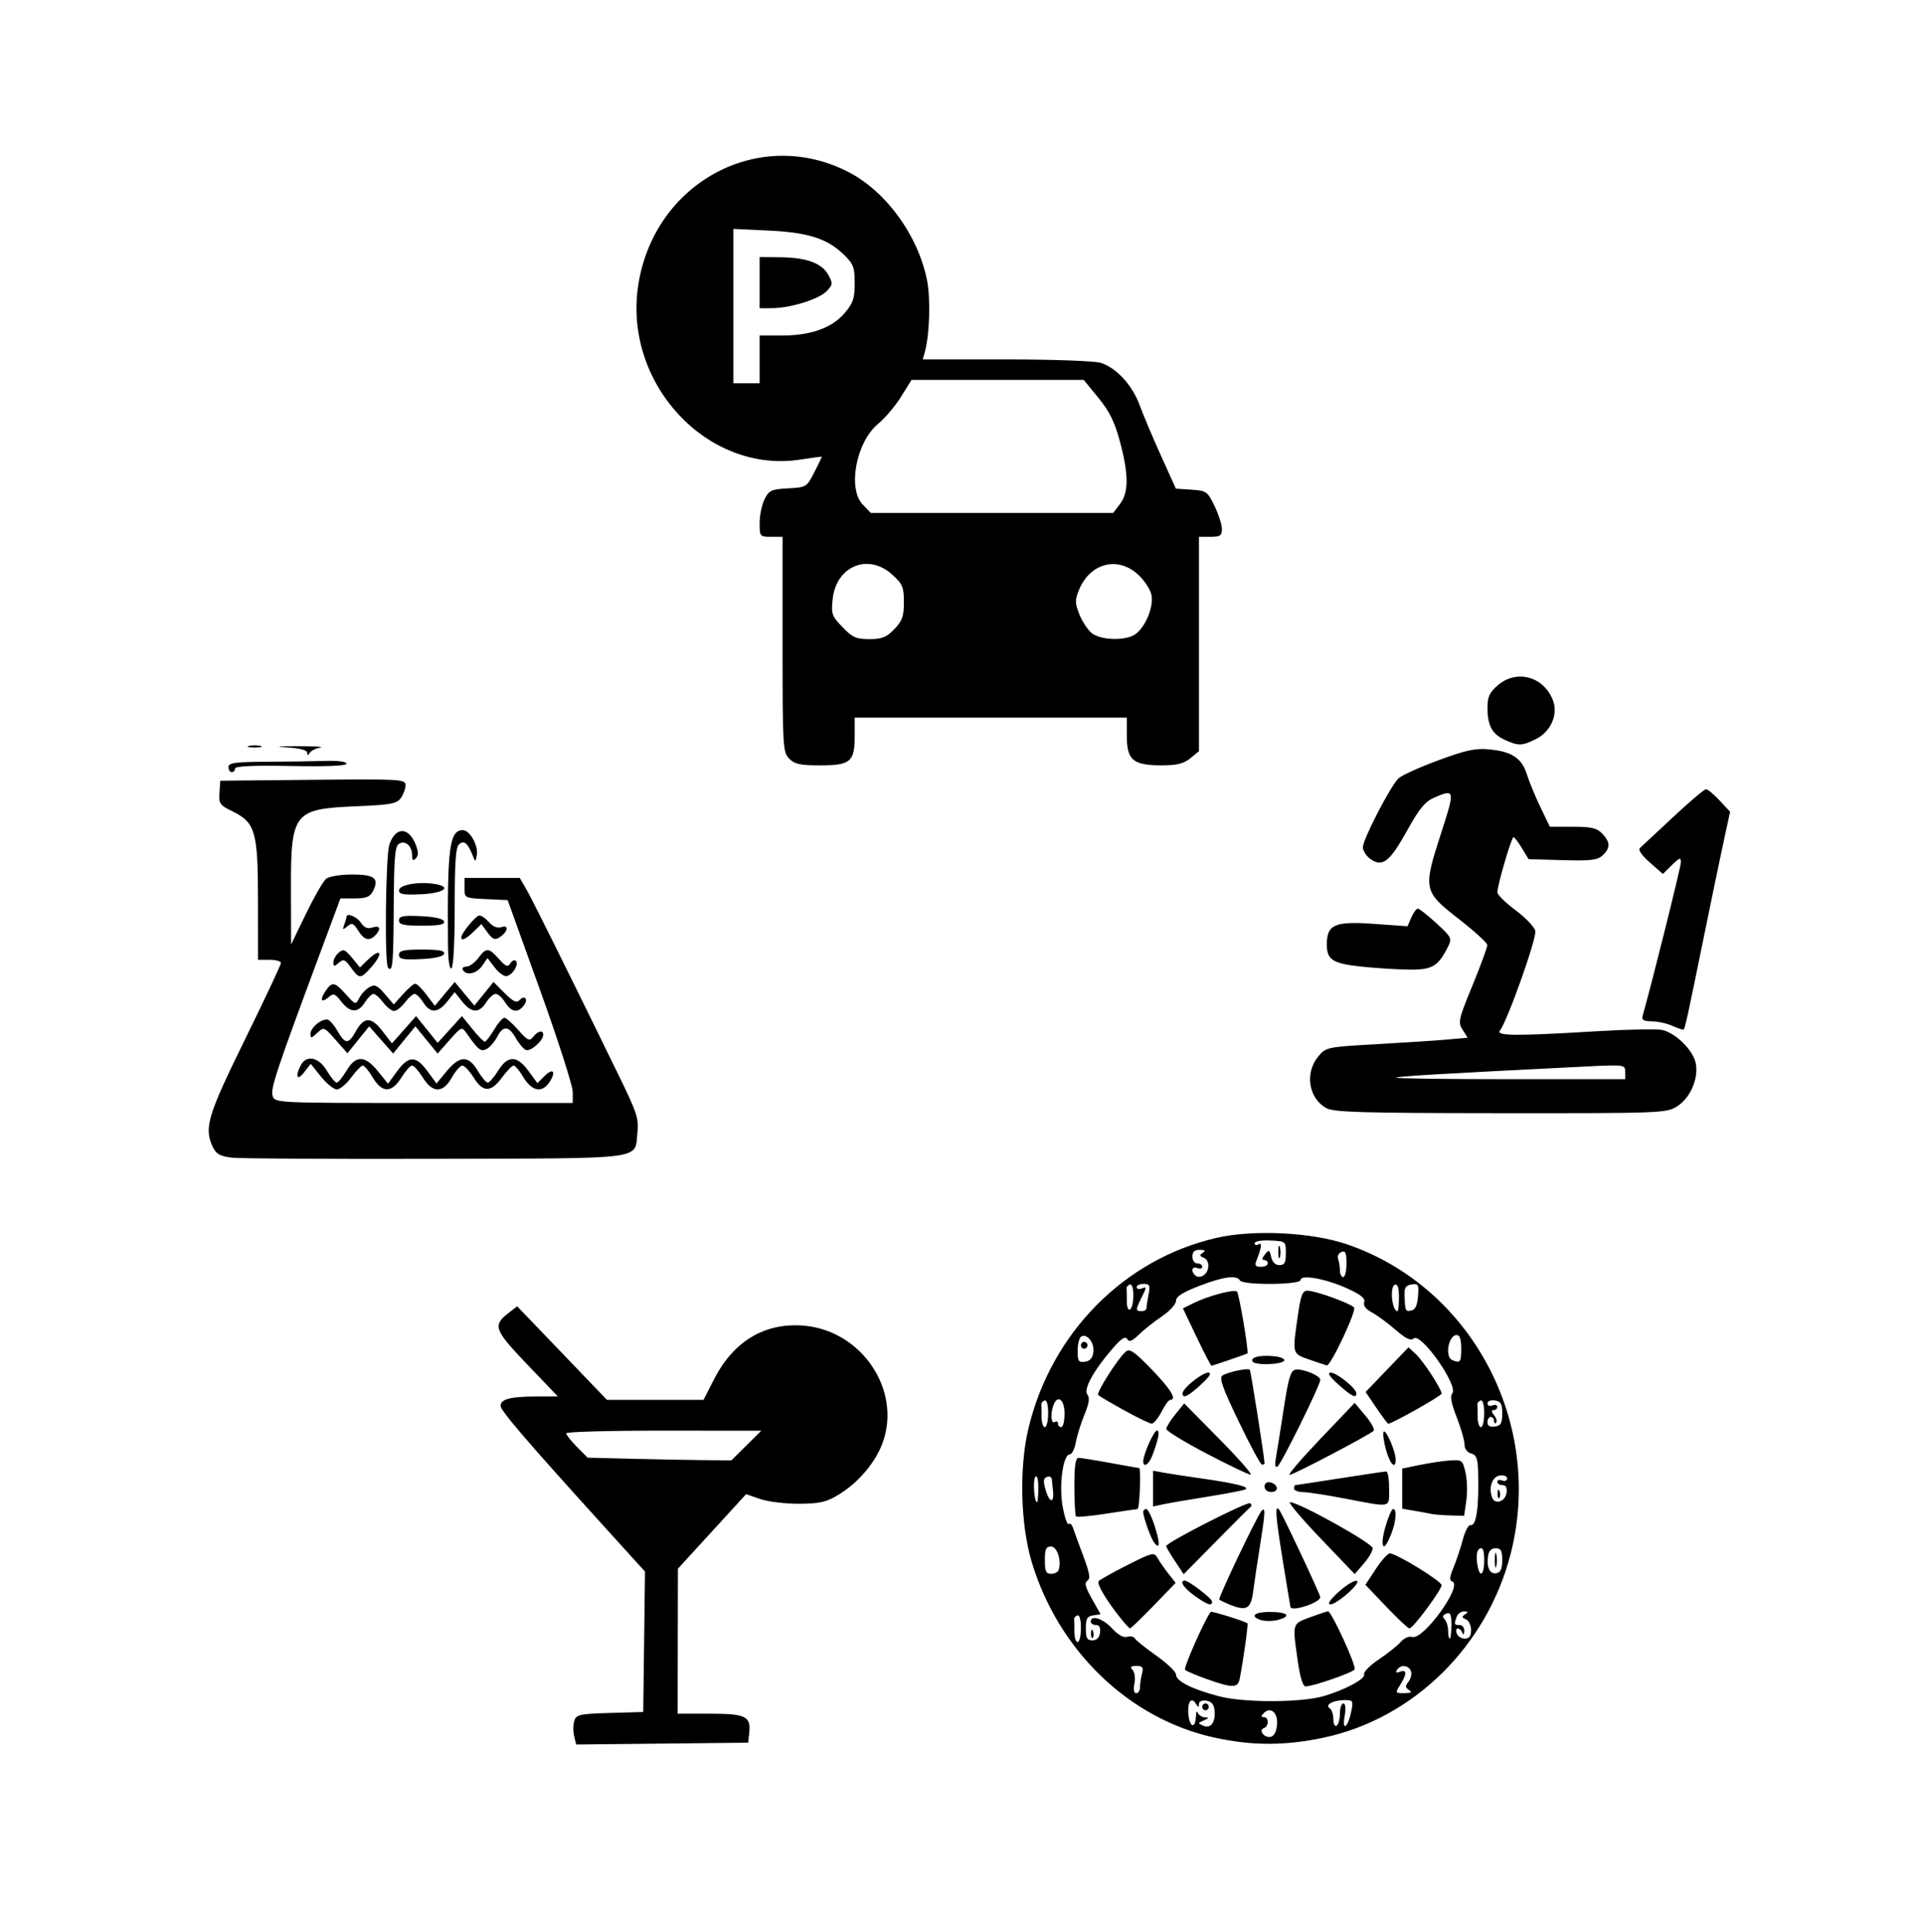 <?xml version="1.0" encoding="UTF-8" standalone="no"?>
<svg
   viewBox="0 0 558.573 561.123"
   version="1.1"
   id="svg1793"
   sodipodi:docname="ОПЦИИ.svg"
   xml:space="preserve"
   inkscape:version="1.2.1 (9c6d41e410, 2022-07-14)"
   width="558.573"
   height="561.123"
   xmlns:inkscape="http://www.inkscape.org/namespaces/inkscape"
   xmlns:sodipodi="http://sodipodi.sourceforge.net/DTD/sodipodi-0.dtd"
   xmlns:xlink="http://www.w3.org/1999/xlink"
   xmlns="http://www.w3.org/2000/svg"
   xmlns:svg="http://www.w3.org/2000/svg"
   xmlns:rdf="http://www.w3.org/1999/02/22-rdf-syntax-ns#"
   xmlns:cc="http://creativecommons.org/ns#"
   xmlns:dc="http://purl.org/dc/elements/1.1/"><sodipodi:namedview
     id="namedview1795"
     pagecolor="#ffffff"
     bordercolor="#111111"
     borderopacity="1"
     inkscape:showpageshadow="0"
     inkscape:pageopacity="0"
     inkscape:pagecheckerboard="1"
     inkscape:deskcolor="#d1d1d1"
     showgrid="false"
     inkscape:zoom="1.0439548"
     inkscape:cx="143.68438"
     inkscape:cy="309.87932"
     inkscape:window-width="1920"
     inkscape:window-height="1018"
     inkscape:window-x="-6"
     inkscape:window-y="-6"
     inkscape:window-maximized="1"
     inkscape:current-layer="svg1793" /><defs
     id="defs1248"><style
       id="style920">
      .cls-1 {
        fill: url(#radial-gradient);
      }

      .cls-2 {
        fill: url(#radial-gradient-2);
      }

      .cls-3 {
        fill: url(#radial-gradient-3);
      }

      .cls-4 {
        fill: url(#radial-gradient-4);
      }

      .cls-5 {
        fill: url(#radial-gradient-5);
      }

      .cls-6 {
        fill: url(#radial-gradient-6);
      }

      .cls-7 {
        fill: url(#radial-gradient-7);
      }

      .cls-8 {
        fill: url(#radial-gradient-8);
      }

      .cls-9 {
        fill: url(#radial-gradient-9);
      }

      .cls-10 {
        fill: url(#radial-gradient-11);
      }

      .cls-11 {
        fill: url(#radial-gradient-12);
      }

      .cls-12 {
        fill: url(#radial-gradient-13);
      }

      .cls-13 {
        fill: url(#radial-gradient-14);
      }

      .cls-14 {
        fill: url(#radial-gradient-15);
      }

      .cls-15 {
        fill: url(#radial-gradient-16);
      }

      .cls-16 {
        fill: url(#radial-gradient-17);
      }

      .cls-17 {
        fill: url(#radial-gradient-18);
      }

      .cls-18 {
        fill: url(#radial-gradient-19);
      }

      .cls-19 {
        fill: url(#radial-gradient-21);
      }

      .cls-20 {
        fill: url(#radial-gradient-22);
      }

      .cls-21 {
        fill: url(#radial-gradient-23);
      }

      .cls-22 {
        fill: url(#radial-gradient-24);
      }

      .cls-23 {
        fill: url(#radial-gradient-25);
      }

      .cls-24 {
        fill: url(#radial-gradient-26);
      }

      .cls-25 {
        fill: url(#radial-gradient-27);
      }

      .cls-26 {
        fill: url(#radial-gradient-28);
      }

      .cls-27 {
        fill: url(#radial-gradient-29);
      }

      .cls-28 {
        fill: url(#radial-gradient-31);
      }

      .cls-29 {
        fill: url(#radial-gradient-32);
      }

      .cls-30 {
        fill: url(#radial-gradient-33);
      }

      .cls-31 {
        fill: url(#radial-gradient-34);
      }

      .cls-32 {
        fill: url(#radial-gradient-35);
      }

      .cls-33 {
        fill: url(#radial-gradient-36);
      }

      .cls-34 {
        fill: url(#radial-gradient-37);
      }

      .cls-35 {
        fill: url(#radial-gradient-38);
      }

      .cls-36 {
        fill: url(#radial-gradient-39);
      }

      .cls-37 {
        fill: url(#radial-gradient-41);
      }

      .cls-38 {
        fill: url(#radial-gradient-42);
      }

      .cls-39 {
        fill: url(#radial-gradient-43);
      }

      .cls-40 {
        fill: url(#radial-gradient-44);
      }

      .cls-41 {
        fill: url(#radial-gradient-45);
      }

      .cls-42 {
        fill: url(#radial-gradient-46);
      }

      .cls-43 {
        fill: url(#radial-gradient-47);
      }

      .cls-44 {
        fill: url(#radial-gradient-48);
      }

      .cls-45 {
        fill: url(#radial-gradient-49);
      }

      .cls-46 {
        fill: url(#radial-gradient-51);
      }

      .cls-47 {
        fill: url(#radial-gradient-52);
      }

      .cls-48 {
        fill: url(#radial-gradient-53);
      }

      .cls-49 {
        fill: url(#radial-gradient-54);
      }

      .cls-50 {
        fill: url(#radial-gradient-56);
      }

      .cls-51 {
        fill: url(#radial-gradient-57);
      }

      .cls-52, .cls-53, .cls-54, .cls-55, .cls-56, .cls-57, .cls-58, .cls-59, .cls-60, .cls-86 {
        fill: none;
      }

      .cls-53 {
        clip-path: url(#clip-path);
      }

      .cls-54 {
        clip-path: url(#clip-path-8);
      }

      .cls-55 {
        clip-path: url(#clip-path-2);
      }

      .cls-56 {
        clip-path: url(#clip-path-3);
      }

      .cls-57 {
        clip-path: url(#clip-path-4);
      }

      .cls-58 {
        clip-path: url(#clip-path-5);
      }

      .cls-59 {
        clip-path: url(#clip-path-6);
      }

      .cls-60 {
        clip-path: url(#clip-path-7);
      }

      .cls-61 {
        isolation: isolate;
      }

      .cls-62 {
        clip-path: url(#clip-path-9);
      }

      .cls-63 {
        mask: url(#mask);
      }

      .cls-64, .cls-69 {
        fill: #fff;
      }

      .cls-64, .cls-90 {
        mix-blend-mode: overlay;
      }

      .cls-65 {
        mask: url(#mask-2);
      }

      .cls-66 {
        mask: url(#mask-3);
      }

      .cls-67 {
        mask: url(#mask-4);
      }

      .cls-68 {
        mask: url(#mask-5);
      }

      .cls-70 {
        mask: url(#mask-6);
      }

      .cls-71 {
        opacity: 0.3;
        fill: url(#radial-gradient-58);
      }

      .cls-71, .cls-80, .cls-81, .cls-82, .cls-83, .cls-84 {
        mix-blend-mode: color-dodge;
      }

      .cls-72, .cls-90 {
        opacity: 0.5;
      }

      .cls-73 {
        mix-blend-mode: multiply;
      }

      .cls-74 {
        clip-path: url(#clip-path-10);
      }

      .cls-75 {
        fill: url(#linear-gradient);
      }

      .cls-76 {
        fill: url(#linear-gradient-2);
      }

      .cls-77 {
        fill: url(#linear-gradient-3);
      }

      .cls-78 {
        fill: url(#linear-gradient-4);
      }

      .cls-79 {
        fill: #f7e8da;
      }

      .cls-80 {
        opacity: 0.8;
        fill: url(#radial-gradient-59);
      }

      .cls-81 {
        opacity: 0.67;
        fill: url(#radial-gradient-60);
      }

      .cls-82 {
        fill: url(#radial-gradient-61);
      }

      .cls-83 {
        fill: url(#radial-gradient-62);
      }

      .cls-84 {
        fill: url(#radial-gradient-63);
      }

      .cls-85, .cls-87 {
        fill: #ff7009;
      }

      .cls-85, .cls-86, .cls-87 {
        stroke: #000;
        stroke-miterlimit: 10;
      }

      .cls-85 {
        stroke-width: 0.174px;
      }

      .cls-86 {
        stroke-width: 3px;
      }

      .cls-87 {
        stroke-width: 0.178px;
      }

      .cls-88 {
        mask: url(#mask-7);
      }

      .cls-89 {
        mask: url(#mask-8);
      }

      .cls-90 {
        fill: #030303;
      }

      .cls-91 {
        mask: url(#mask-9);
      }

      .cls-92 {
        mask: url(#mask-10);
      }

      .cls-93 {
        mask: url(#mask-11);
      }

      .cls-94 {
        mask: url(#mask-12);
      }

      .cls-95 {
        mask: url(#mask-13);
      }

      .cls-96 {
        mask: url(#mask-14);
      }

      .cls-97 {
        mask: url(#mask-15);
      }

      .cls-98 {
        mask: url(#mask-16);
      }

      .cls-99 {
        mask: url(#mask-17);
      }

      .cls-100 {
        mask: url(#mask-19);
      }

      .cls-101 {
        mask: url(#mask-20);
      }

      .cls-102 {
        mask: url(#mask-21);
      }

      .cls-103 {
        mask: url(#mask-22);
      }

      .cls-104 {
        mask: url(#mask-23);
      }

      .cls-105 {
        mask: url(#mask-24);
      }

      .cls-106 {
        mask: url(#mask-25);
      }

      .cls-107 {
        mask: url(#mask-26);
      }

      .cls-108 {
        mask: url(#mask-28);
      }

      .cls-109 {
        mask: url(#mask-29);
      }

      .cls-110 {
        opacity: 0.6;
      }

      .cls-111 {
        mask: url(#mask-30);
      }

      .cls-112 {
        mask: url(#mask-31);
      }

      .cls-113 {
        mask: url(#mask-32);
      }

      .cls-114 {
        mask: url(#mask-33);
      }

      .cls-115 {
        mask: url(#mask-34);
      }

      .cls-116 {
        mask: url(#mask-35);
      }

      .cls-117 {
        mask: url(#mask-37);
      }

      .cls-118 {
        mask: url(#mask-38);
      }

      .cls-119 {
        clip-path: url(#clip-path-11);
      }

      .cls-120 {
        mask: url(#mask-39);
      }

      .cls-121 {
        mask: url(#mask-40);
      }

      .cls-122 {
        mask: url(#mask-41);
      }

      .cls-123 {
        mask: url(#mask-42);
      }

      .cls-124 {
        mask: url(#mask-43);
      }

      .cls-125 {
        mask: url(#mask-44);
      }

      .cls-126 {
        mask: url(#mask-46);
      }

      .cls-127 {
        mask: url(#mask-47);
      }

      .cls-128 {
        clip-path: url(#clip-path-12);
      }

      .cls-129 {
        mask: url(#mask-48);
      }

      .cls-130 {
        mask: url(#mask-49);
      }

      .cls-131 {
        mask: url(#mask-50);
      }

      .cls-132 {
        mask: url(#mask-51);
      }

      .cls-133 {
        mask: url(#mask-52);
      }

      .cls-134 {
        mask: url(#mask-53);
      }

      .cls-135 {
        mask: url(#mask-55);
      }

      .cls-136 {
        mask: url(#mask-56);
      }
    </style><radialGradient
       id="radial-gradient"
       cx="8237.77"
       cy="2885.695"
       r="136.186"
       gradientTransform="matrix(-0.216,0.758,-0.978,-0.284,5251.971,-5143.91)"
       gradientUnits="userSpaceOnUse"><stop
         offset="0"
         stop-color="#4a4848"
         id="stop922" /><stop
         offset="1"
         stop-color="#020000"
         id="stop924" /></radialGradient><radialGradient
       id="radial-gradient-2"
       cx="8244.799"
       cy="2882.789"
       r="148.048"
       xlink:href="#radial-gradient" /><radialGradient
       id="radial-gradient-3"
       cx="1242.467"
       cy="1779.773"
       r="107.586"
       gradientTransform="matrix(0.787,0.035,-0.04,1.018,-503.994,-1573.636)"
       xlink:href="#radial-gradient" /><radialGradient
       id="radial-gradient-4"
       cx="5329.158"
       cy="2223.031"
       r="51.176"
       gradientTransform="matrix(0.415,0.67,-0.868,0.532,90.781,-4371.961)"
       xlink:href="#radial-gradient" /><radialGradient
       id="radial-gradient-5"
       cx="5331.799"
       cy="2221.939"
       r="55.634"
       gradientTransform="matrix(0.415,0.67,-0.868,0.532,90.781,-4371.961)"
       xlink:href="#radial-gradient" /><radialGradient
       id="radial-gradient-6"
       cx="5411.091"
       cy="2223.485"
       r="59.706"
       gradientTransform="matrix(0.394,0.635,-0.868,0.532,173.609,-4238.525)"
       xlink:href="#radial-gradient" /><radialGradient
       id="radial-gradient-7"
       cx="5333.071"
       cy="2219.566"
       r="52.77"
       gradientTransform="matrix(0.415,0.67,-0.868,0.532,90.781,-4371.961)"
       xlink:href="#radial-gradient" /><radialGradient
       id="radial-gradient-8"
       cx="5329.417"
       cy="2210.874"
       r="42.71"
       gradientTransform="matrix(0.415,0.67,-0.868,0.532,90.781,-4371.961)"
       xlink:href="#radial-gradient" /><radialGradient
       id="radial-gradient-9"
       cx="5941.665"
       cy="1909.628"
       r="36.003"
       gradientTransform="matrix(0.25,0.746,-0.969,0.318,741.412,-4671.907)"
       xlink:href="#radial-gradient" /><radialGradient
       id="radial-gradient-11"
       cx="5946.614"
       cy="1909.603"
       r="40.95"
       gradientTransform="matrix(0.25,0.746,-0.969,0.318,741.412,-4671.907)"
       xlink:href="#radial-gradient" /><radialGradient
       id="radial-gradient-12"
       cx="5950.005"
       cy="1909.63"
       r="44.338"
       gradientTransform="matrix(0.25,0.746,-0.969,0.318,741.412,-4671.907)"
       xlink:href="#radial-gradient" /><radialGradient
       id="radial-gradient-13"
       cx="8486.199"
       cy="2886.697"
       r="158.884"
       gradientTransform="matrix(-0.205,0.719,-0.978,-0.284,5208.974,-4992.857)"
       xlink:href="#radial-gradient" /><radialGradient
       id="radial-gradient-14"
       cx="5477.243"
       cy="2067.311"
       r="51.176"
       gradientTransform="matrix(0.442,0.693,-0.925,0.551,-132.132,-4563.239)"
       xlink:href="#radial-gradient" /><radialGradient
       id="radial-gradient-15"
       cx="5479.885"
       cy="2066.219"
       r="55.634"
       gradientTransform="matrix(0.442,0.693,-0.925,0.551,-132.132,-4563.239)"
       xlink:href="#radial-gradient" /><radialGradient
       id="radial-gradient-16"
       cx="5567.112"
       cy="2067.768"
       r="59.706"
       gradientTransform="matrix(0.42,0.658,-0.925,0.551,-43.935,-4425.044)"
       xlink:href="#radial-gradient" /><radialGradient
       id="radial-gradient-17"
       cx="5481.157"
       cy="2063.847"
       r="52.77"
       gradientTransform="matrix(0.442,0.693,-0.925,0.551,-132.132,-4563.239)"
       xlink:href="#radial-gradient" /><radialGradient
       id="radial-gradient-18"
       cx="5477.503"
       cy="2055.155"
       r="42.71"
       gradientTransform="matrix(0.442,0.693,-0.925,0.551,-132.132,-4563.239)"
       xlink:href="#radial-gradient" /><radialGradient
       id="radial-gradient-19"
       cx="6039.213"
       cy="1731.813"
       r="36.003"
       gradientTransform="matrix(0.266,0.773,-1.032,0.329,560.679,-4873.881)"
       xlink:href="#radial-gradient" /><radialGradient
       id="radial-gradient-21"
       cx="6044.162"
       cy="1731.789"
       r="40.95"
       gradientTransform="matrix(0.266,0.773,-1.032,0.329,560.679,-4873.881)"
       xlink:href="#radial-gradient" /><radialGradient
       id="radial-gradient-22"
       cx="6047.554"
       cy="1731.815"
       r="44.338"
       gradientTransform="matrix(0.266,0.773,-1.032,0.329,560.679,-4873.881)"
       xlink:href="#radial-gradient" /><radialGradient
       id="radial-gradient-23"
       cx="8227.397"
       cy="3216.322"
       r="115.378"
       xlink:href="#radial-gradient" /><radialGradient
       id="radial-gradient-24"
       cx="8248.185"
       cy="2876.475"
       r="140.427"
       xlink:href="#radial-gradient" /><radialGradient
       id="radial-gradient-25"
       cx="8233.352"
       cy="3213.86"
       r="125.428"
       xlink:href="#radial-gradient" /><radialGradient
       id="radial-gradient-26"
       cx="8472.663"
       cy="3217.202"
       r="134.608"
       gradientTransform="matrix(-0.205,0.719,-0.978,-0.284,5208.974,-4992.857)"
       xlink:href="#radial-gradient" /><radialGradient
       id="radial-gradient-27"
       cx="8236.22"
       cy="3208.51"
       r="118.971"
       xlink:href="#radial-gradient" /><radialGradient
       id="radial-gradient-28"
       cx="8227.982"
       cy="3188.914"
       r="96.29"
       xlink:href="#radial-gradient" /><radialGradient
       id="radial-gradient-29"
       cx="9041.738"
       cy="2354.216"
       r="81.169"
       gradientTransform="matrix(-0.384,0.687,-0.887,-0.503,5911.615,-4864.342)"
       xlink:href="#radial-gradient" /><radialGradient
       id="radial-gradient-31"
       cx="9052.896"
       cy="2354.16"
       r="92.323"
       gradientTransform="matrix(-0.384,0.687,-0.887,-0.503,5911.615,-4864.342)"
       xlink:href="#radial-gradient" /><radialGradient
       id="radial-gradient-32"
       cx="9060.542"
       cy="2354.219"
       r="99.961"
       gradientTransform="matrix(-0.384,0.687,-0.887,-0.503,5911.615,-4864.342)"
       xlink:href="#radial-gradient" /><radialGradient
       id="radial-gradient-33"
       cx="8204.467"
       cy="3222.152"
       r="136.186"
       xlink:href="#radial-gradient" /><radialGradient
       id="radial-gradient-34"
       cx="8211.496"
       cy="3219.246"
       r="148.048"
       xlink:href="#radial-gradient" /><radialGradient
       id="radial-gradient-35"
       cx="8969.54"
       cy="2028.194"
       r="117.989"
       gradientTransform="matrix(-0.384,0.687,-0.887,-0.503,5911.615,-4864.342)"
       xlink:href="#radial-gradient" /><radialGradient
       id="radial-gradient-36"
       cx="8451.112"
       cy="3223.154"
       r="158.884"
       gradientTransform="matrix(-0.205,0.719,-0.978,-0.284,5208.974,-4992.857)"
       xlink:href="#radial-gradient" /><radialGradient
       id="radial-gradient-37"
       cx="8214.882"
       cy="3212.932"
       r="140.427"
       xlink:href="#radial-gradient" /><radialGradient
       id="radial-gradient-38"
       cx="8205.158"
       cy="3189.802"
       r="113.655"
       xlink:href="#radial-gradient" /><radialGradient
       id="radial-gradient-39"
       cx="9015.541"
       cy="2361.507"
       r="95.807"
       gradientTransform="matrix(-0.384,0.687,-0.887,-0.503,5911.615,-4864.342)"
       xlink:href="#radial-gradient" /><radialGradient
       id="radial-gradient-41"
       cx="9028.71"
       cy="2361.441"
       r="108.973"
       gradientTransform="matrix(-0.384,0.687,-0.887,-0.503,5911.615,-4864.342)"
       xlink:href="#radial-gradient" /><radialGradient
       id="radial-gradient-42"
       cx="9037.735"
       cy="2361.511"
       r="117.989"
       gradientTransform="matrix(-0.384,0.687,-0.887,-0.503,5911.615,-4864.342)"
       xlink:href="#radial-gradient" /><radialGradient
       id="radial-gradient-43"
       cx="8469.158"
       cy="3502.581"
       r="136.186"
       xlink:href="#radial-gradient" /><radialGradient
       id="radial-gradient-44"
       cx="8476.186"
       cy="3499.675"
       r="148.048"
       xlink:href="#radial-gradient" /><radialGradient
       id="radial-gradient-45"
       cx="8729.985"
       cy="3503.587"
       r="158.884"
       gradientTransform="matrix(-0.205,0.719,-0.978,-0.284,5208.974,-4992.857)"
       xlink:href="#radial-gradient" /><radialGradient
       id="radial-gradient-46"
       cx="4089.017"
       cy="2953.55"
       r="208.902"
       gradientTransform="matrix(0.564,0.853,-0.853,0.557,495.69,-4848.943)"
       gradientUnits="userSpaceOnUse"><stop
         offset="0.972"
         stop-color="#fff"
         id="stop967" /><stop
         offset="1"
         stop-color="#020100"
         id="stop969" /></radialGradient><radialGradient
       id="radial-gradient-47"
       cx="8479.572"
       cy="3493.361"
       r="140.427"
       xlink:href="#radial-gradient" /><radialGradient
       id="radial-gradient-48"
       cx="8469.849"
       cy="3470.23"
       r="113.655"
       xlink:href="#radial-gradient" /><radialGradient
       id="radial-gradient-49"
       cx="9356.977"
       cy="2587.411"
       r="95.807"
       gradientTransform="matrix(-0.384,0.687,-0.887,-0.503,5911.615,-4864.342)"
       xlink:href="#radial-gradient" /><radialGradient
       id="radial-gradient-51"
       cx="9370.146"
       cy="2587.345"
       r="108.973"
       gradientTransform="matrix(-0.384,0.687,-0.887,-0.503,5911.615,-4864.342)"
       xlink:href="#radial-gradient" /><radialGradient
       id="radial-gradient-52"
       cx="9379.171"
       cy="2587.415"
       r="117.989"
       gradientTransform="matrix(-0.384,0.687,-0.887,-0.503,5911.615,-4864.342)"
       xlink:href="#radial-gradient" /><radialGradient
       id="radial-gradient-53"
       cx="3814.97"
       cy="2883.852"
       r="141.193"
       gradientTransform="matrix(0.468,0.634,-0.822,0.601,826.732,-3940.467)"
       xlink:href="#radial-gradient" /><radialGradient
       id="radial-gradient-54"
       cx="570.637"
       cy="701.141"
       r="78.271"
       gradientTransform="matrix(0.767,-0.31,0.389,0.944,-560.159,-192.119)"
       gradientUnits="userSpaceOnUse"><stop
         offset="0"
         stop-color="#595757"
         id="stop978" /><stop
         offset="1"
         stop-color="#020000"
         id="stop980" /></radialGradient><radialGradient
       id="radial-gradient-56"
       cx="1207.584"
       cy="1779.802"
       r="142.487"
       gradientTransform="matrix(0.787,0.035,-0.04,1.018,-503.994,-1573.636)"
       xlink:href="#radial-gradient" /><radialGradient
       id="radial-gradient-57"
       cx="1216.216"
       cy="1783.873"
       r="119.17"
       gradientTransform="matrix(0.787,0.035,-0.04,1.018,-503.994,-1573.636)"
       xlink:href="#radial-gradient" /><clipPath
       id="clip-path"><path
         class="cls-54"
         d="m 322.041,208.719 c -39.697,-22.51 -58.131,-65.873 -40.891,-96.582 17.162,-30.811 63.387,-37.363 103.124,-14.926 39.78,22.671 58.058,65.77 40.902,96.645 -17.173,30.748 -63.378,37.412 -103.135,14.863 z"
         clip-path="url(#clip-path-8)"
         id="path985" /></clipPath><clipPath
       id="clip-path-2"><path
         class="cls-53"
         d="m 313.501,224.057 c -45.28,-25.621 -66.064,-74.861 -46.436,-109.913 19.416,-34.954 71.883,-42.485 117.209,-16.933 45.303,25.738 65.968,74.938 46.56,109.951 -19.647,34.934 -72.262,42.612 -117.333,16.894 z"
         clip-path="url(#clip-path)"
         id="path988" /></clipPath><clipPath
       id="clip-path-3"><path
         class="cls-52"
         d="m 304.319,254.966 c -62.437,-17.94 -101.914,-71.859 -88.063,-120.256 13.769,-48.206 75.481,-72.586 137.825,-54.519 62.353,18.131 101.645,71.967 87.941,120.217 -13.795,48.388 -75.45,72.762 -137.703,54.558 z"
         id="path991" /></clipPath><clipPath
       id="clip-path-4"><path
         class="cls-56"
         d="M 303.123,267.75 C 235.456,248.074 192.44,189.642 207.519,137.166 222.488,84.709 289.479,58.077 357.324,77.776 425.129,97.603 467.805,156.035 452.958,208.531 437.853,260.891 370.93,287.577 303.123,267.75 Z"
         clip-path="url(#clip-path-3)"
         id="path994" /></clipPath><clipPath
       id="clip-path-5"><path
         class="cls-57"
         d="m 297.835,274.503 c -72.562,-21.127 -119.172,-81.582 -103.987,-135.11 15.264,-53.376 86.462,-79.536 159.257,-58.395 72.661,21.048 119.309,81.552 104.08,135.154 -15.201,53.421 -86.677,79.453 -159.35,58.351 z"
         clip-path="url(#clip-path-4)"
         id="path997" /></clipPath><clipPath
       id="clip-path-6"><path
         class="cls-58"
         d="m 309.162,266.569 c -64.224,-18.66 -104.841,-74.165 -90.707,-123.878 14.191,-49.728 77.748,-75.012 142.03,-56.351 64.336,18.64 104.894,74.155 90.745,124.108 C 437.012,260.005 373.355,285.068 309.162,266.569 Z"
         clip-path="url(#clip-path-5)"
         id="path1000" /></clipPath><clipPath
       id="clip-path-7"><path
         class="cls-59"
         d="M 334.957,248.728 C 282.988,233.622 250.118,188.636 261.625,148.437 273.049,108.081 324.629,87.663 376.554,102.838 428.583,117.933 461.266,162.836 449.972,203.28 c -11.569,40.159 -62.942,60.47 -115.016,45.448 z"
         clip-path="url(#clip-path-6)"
         id="path1003" /></clipPath><clipPath
       id="clip-path-8"><path
         class="cls-60"
         d="m 322.041,208.719 c -39.697,-22.51 -58.131,-65.873 -40.891,-96.582 17.162,-30.811 63.387,-37.363 103.124,-14.926 39.78,22.671 58.058,65.77 40.902,96.645 -17.173,30.748 -63.378,37.412 -103.135,14.863 z"
         clip-path="url(#clip-path-7)"
         id="path1006" /></clipPath><clipPath
       id="clip-path-9"><circle
         class="cls-52"
         cx="936.028"
         cy="284.034"
         r="213.636"
         id="circle1009" /></clipPath><mask
       id="mask"
       x="513.979"
       y="166.78"
       width="272.969"
       height="220.452"
       maskUnits="userSpaceOnUse"><path
         class="cls-1"
         d="m 621.192,380.112 c -73.697,-21.175 -120.294,-84.819 -103.945,-141.944 16.252,-56.9 89.094,-85.677 162.682,-64.351 73.598,21.401 119.976,84.946 103.801,141.898 -16.283,57.114 -89.058,85.885 -162.538,64.398 z"
         id="path1012" /></mask><mask
       id="mask-2"
       x="503.378"
       y="163.3"
       width="296.739"
       height="239.639"
       maskUnits="userSpaceOnUse"><path
         class="cls-2"
         d="M 619.78,395.2 C 539.911,371.977 489.136,303.006 506.935,241.066 c 17.669,-61.918 96.741,-93.353 176.822,-70.101 80.034,23.403 130.406,92.373 112.881,154.337 -17.828,61.802 -96.821,93.301 -176.857,69.898 z"
         id="path1015" /></mask><mask
       id="mask-3"
       x="487.412"
       y="166.118"
       width="317.617"
       height="245.698"
       maskUnits="userSpaceOnUse"><path
         class="cls-12"
         d="m 613.539,403.172 c -85.648,-24.937 -140.664,-96.295 -122.741,-159.477 18.017,-63.003 102.055,-93.88 187.979,-68.927 85.765,24.844 140.826,96.26 122.851,159.529 -17.943,63.055 -102.309,93.782 -188.089,68.875 z"
         id="path1018" /></mask><mask
       id="mask-4"
       x="516.529"
       y="173.822"
       width="281.392"
       height="227.171"
       maskUnits="userSpaceOnUse"><path
         class="cls-22"
         d="M 626.909,393.807 C 551.102,371.781 503.16,306.266 519.843,247.588 c 16.75,-58.696 91.77,-88.54 167.645,-66.514 75.939,22.002 123.812,87.529 107.111,146.491 -16.783,58.493 -91.919,88.077 -167.69,66.242 z"
         id="path1021" /></mask><mask
       id="mask-5"
       x="556.258"
       y="174.472"
       width="228.119"
       height="200.925"
       maskUnits="userSpaceOnUse"><path
         class="cls-32"
         d="m 625.076,356.01 c -57.874,-32.732 -84.377,-95.543 -59.446,-140.352 25.062,-44.837 92.186,-54.572 149.937,-21.753 57.889,32.801 84.393,95.618 59.407,140.501 -24.953,44.681 -92.167,54.295 -149.898,21.603 z"
         id="path1024" /></mask><mask
       id="mask-6"
       x="70.538"
       y="70.892"
       width="427.272"
       height="425.582"
       maskUnits="userSpaceOnUse"><path
         class="cls-42"
         d="M 402.206,461.734 C 303.77,526.144 171.113,498.389 105.974,400.005 40.902,301.491 67.987,169.904 166.416,105.664 264.785,41.224 397.1,68.97 462.477,167.218 c 64.739,98.343 38.122,230.344 -60.272,294.516 z"
         id="path1027" /></mask><radialGradient
       id="radial-gradient-58"
       cx="284.174"
       cy="283.683"
       r="213.214"
       gradientUnits="userSpaceOnUse"><stop
         offset="0"
         stop-color="#ffedcc"
         id="stop1030" /><stop
         offset="0.121"
         stop-color="#e7d7b9"
         id="stop1032" /><stop
         offset="0.375"
         stop-color="#aa9e88"
         id="stop1034" /><stop
         offset="0.74"
         stop-color="#49443a"
         id="stop1036" /><stop
         offset="1"
         id="stop1038" /></radialGradient><clipPath
       id="clip-path-10"><ellipse
         class="cls-52"
         cx="284.559"
         cy="282.641"
         rx="212.558"
         ry="213.053"
         transform="rotate(-1.037,284.559,282.641)"
         id="ellipse1041" /></clipPath><linearGradient
       id="linear-gradient"
       x1="166.335"
       y1="244.213"
       x2="150.587"
       y2="143.238"
       gradientTransform="rotate(-0.006,-126742.02,-792813.31)"
       gradientUnits="userSpaceOnUse"><stop
         offset="0"
         stop-color="#e5dbb7"
         id="stop1044" /><stop
         offset="1"
         stop-color="#fff"
         id="stop1046" /></linearGradient><linearGradient
       id="linear-gradient-2"
       x1="184.386"
       y1="257.525"
       x2="-76.976"
       y2="272.161"
       gradientTransform="rotate(-0.006,-126742.02,-792813.31)"
       gradientUnits="userSpaceOnUse"><stop
         offset="0"
         stop-color="#dbd1b7"
         id="stop1049" /><stop
         offset="1"
         stop-color="#fff"
         id="stop1051" /></linearGradient><linearGradient
       id="linear-gradient-3"
       x1="407.19"
       y1="258.192"
       x2="68.052"
       y2="247.739"
       gradientTransform="rotate(-0.006,-126742.02,-792813.31)"
       gradientUnits="userSpaceOnUse"><stop
         offset="0"
         stop-color="#f0decb"
         id="stop1054" /><stop
         offset="0.483"
         stop-color="#f7ede2"
         id="stop1056" /><stop
         offset="1"
         stop-color="#fff"
         id="stop1058" /></linearGradient><linearGradient
       id="linear-gradient-4"
       x1="189.44"
       y1="544.028"
       x2="173.461"
       y2="290.36"
       gradientTransform="rotate(-0.006,-126742.02,-792813.31)"
       gradientUnits="userSpaceOnUse"><stop
         offset="0"
         stop-color="#d9d3c3"
         id="stop1061" /><stop
         offset="1"
         stop-color="#fff"
         id="stop1063" /></linearGradient><radialGradient
       id="radial-gradient-59"
       cx="143.798"
       cy="7.062"
       r="398.841"
       gradientTransform="rotate(-1.014,-1158.993,-2131.99)"
       xlink:href="#radial-gradient-58" /><radialGradient
       id="radial-gradient-60"
       cx="-8614.721"
       cy="-1260.439"
       r="111.513"
       gradientTransform="matrix(0.291,0.364,-0.41,0.328,2337.921,3973.582)"
       gradientUnits="userSpaceOnUse"><stop
         offset="0"
         stop-color="#aaa"
         id="stop1067" /><stop
         offset="0.196"
         stop-color="#7e7e7e"
         id="stop1069" /><stop
         offset="0.466"
         stop-color="#484848"
         id="stop1071" /><stop
         offset="0.7"
         stop-color="#212121"
         id="stop1073" /><stop
         offset="0.886"
         stop-color="#090909"
         id="stop1075" /><stop
         offset="1"
         id="stop1077" /></radialGradient><radialGradient
       id="radial-gradient-61"
       cx="-1082.422"
       cy="2018.977"
       r="57.694"
       gradientTransform="matrix(-0.578,1.151,-1.346,-0.676,2337.471,3021.264)"
       xlink:href="#radial-gradient-60" /><radialGradient
       id="radial-gradient-62"
       cx="-2249.902"
       cy="1408.449"
       r="80.584"
       gradientTransform="matrix(0.368,0.593,-0.617,0.383,1834.79,1104.119)"
       gradientUnits="userSpaceOnUse"><stop
         offset="0"
         stop-color="#a1a1a1"
         id="stop1081" /><stop
         offset="0.111"
         stop-color="#7d7d7d"
         id="stop1083" /><stop
         offset="0.267"
         stop-color="#505050"
         id="stop1085" /><stop
         offset="0.418"
         stop-color="#2d2d2d"
         id="stop1087" /><stop
         offset="0.559"
         stop-color="#141414"
         id="stop1089" /><stop
         offset="0.688"
         stop-color="#050505"
         id="stop1091" /><stop
         offset="0.793"
         id="stop1093" /></radialGradient><radialGradient
       id="radial-gradient-63"
       cx="-2037.601"
       cy="3442.123"
       r="43.487"
       gradientTransform="matrix(0.386,0.622,-0.407,0.253,2629.6,600.354)"
       gradientUnits="userSpaceOnUse"><stop
         offset="0"
         stop-color="#575757"
         id="stop1096" /><stop
         offset="0.422"
         stop-color="#2c2c2c"
         id="stop1098" /><stop
         offset="0.794"
         stop-color="#0c0c0c"
         id="stop1100" /><stop
         offset="1"
         id="stop1102" /></radialGradient><mask
       id="mask-7"
       x="107.877"
       y="86.538"
       width="267.365"
       height="246.696"
       maskUnits="userSpaceOnUse"><path
         class="cls-48"
         d="M 307.675,299.179 C 243.64,346.291 161.887,344.269 125.328,294.686 88.893,245.326 111.369,167.299 175.458,120.373 239.616,73.485 321.15,75.624 357.676,124.954 394.268,174.475 371.829,252.443 307.675,299.179 Z"
         id="path1105" /></mask><mask
       id="mask-8"
       x="83.295"
       y="214.855"
       width="134.741"
       height="155.632"
       maskUnits="userSpaceOnUse"><path
         class="cls-49"
         d="m 210.656,268.335 c 16.93,40.768 3.746,84.767 -29.453,98.228 -33.2,13.461 -73.629,-8.834 -90.586,-49.537 -16.833,-40.952 -3.683,-84.73 29.647,-98.283 33.228,-13.371 73.683,8.862 90.392,49.592 z"
         id="path1108" /><path
         class="cls-49"
         d="m 210.656,268.335 c 16.93,40.768 3.746,84.767 -29.453,98.228 -33.2,13.461 -73.629,-8.834 -90.586,-49.537 -16.833,-40.952 -3.683,-84.73 29.647,-98.283 33.228,-13.371 73.683,8.862 90.392,49.592 z"
         id="path1110" /></mask><mask
       id="mask-9"
       x="263.132"
       y="134.825"
       width="224.561"
       height="290.225"
       maskUnits="userSpaceOnUse"><path
         class="cls-50"
         d="m 487.542,284.906 c -3.164,79.97 -55.907,142.672 -117.81,140.066 -61.835,-2.88 -109.531,-69.996 -106.459,-149.936 3.318,-80.121 56.029,-142.762 117.837,-140.131 61.808,2.788 109.628,69.969 106.432,150.001 z"
         id="path1113" /></mask><mask
       id="mask-10"
       x="288.076"
       y="163.079"
       width="187.898"
       height="242.615"
       maskUnits="userSpaceOnUse"><path
         class="cls-51"
         d="m 475.867,288.608 c -2.514,66.9 -46.705,119.275 -98.582,117.015 -51.694,-2.164 -91.864,-58.474 -89.071,-125.46 2.665,-66.899 46.821,-119.21 98.576,-117.018 51.696,2.318 91.528,58.526 89.077,125.463 z"
         id="path1116" /></mask><mask
       id="mask-11"
       x="318.08"
       y="171.572"
       width="169.573"
       height="219.119"
       maskUnits="userSpaceOnUse"><path
         class="cls-3"
         d="m 487.542,284.906 c -2.313,60.378 -42.191,107.685 -88.893,105.726 -46.598,-2.143 -82.866,-52.739 -80.456,-113.302 2.406,-60.411 42.343,-107.687 88.946,-105.698 46.668,2.18 82.775,52.77 80.402,113.274 z"
         id="path1119" /></mask><mask
       id="mask-12"
       x="323.968"
       y="335.533"
       width="98.583"
       height="87.576"
       maskUnits="userSpaceOnUse"><path
         class="cls-4"
         d="m 394.519,413.526 c -24.519,15.136 -53.994,12 -65.742,-6.987 -11.71,-18.904 -1.295,-46.43 23.238,-61.498 24.557,-15.051 53.949,-11.88 65.693,7.016 11.762,18.966 1.362,46.473 -23.189,61.469 z"
         id="path1122" /></mask><mask
       id="mask-13"
       x="321.725"
       y="332.937"
       width="107.124"
       height="95.154"
       maskUnits="userSpaceOnUse"><path
         class="cls-5"
         d="m 398.357,417.733 c -26.649,16.334 -58.661,13.013 -71.382,-7.595 -12.747,-20.566 -1.496,-50.497 25.214,-66.883 26.741,-16.334 58.65,-12.902 71.447,7.636 12.675,20.581 1.461,50.506 -25.28,66.841 z"
         id="path1125" /></mask><mask
       id="mask-14"
       x="318.542"
       y="334.038"
       width="113.942"
       height="98.966"
       maskUnits="userSpaceOnUse"><path
         class="cls-6"
         d="m 398.996,421.484 c -28.586,17.507 -62.334,14.762 -75.369,-6.194 -12.961,-20.937 -0.299,-52.108 28.361,-69.688 28.59,-17.563 62.365,-14.816 75.411,6.177 12.994,20.93 0.207,52.154 -28.404,69.705 z"
         id="path1128" /></mask><mask
       id="mask-15"
       x="327.075"
       y="334.946"
       width="101.594"
       height="90.261"
       maskUnits="userSpaceOnUse"><path
         class="cls-7"
         d="m 399.772,415.399 c -25.289,15.507 -55.624,12.273 -67.72,-7.2 -12.084,-19.496 -1.415,-47.898 23.891,-63.424 25.316,-15.55 55.637,-12.293 67.807,7.256 12.019,19.454 1.248,47.823 -23.978,63.368 z"
         id="path1131" /></mask><mask
       id="mask-16"
       x="342.769"
       y="336.494"
       width="82.243"
       height="73.042"
       maskUnits="userSpaceOnUse"><path
         class="cls-8"
         d="m 401.615,401.61 c -20.465,12.546 -45.037,9.908 -54.795,-5.864 -9.834,-15.792 -1.142,-38.811 19.332,-51.322 20.48,-12.569 44.968,-9.895 54.87,5.88 9.726,15.781 1.061,38.7 -19.408,51.306 z"
         id="path1134" /></mask><mask
       id="mask-17"
       x="339.58"
       y="337.881"
       width="72.099"
       height="58.369"
       maskUnits="userSpaceOnUse"><path
         class="cls-9"
         d="m 384.632,393.91 c -19.233,6.31 -38.964,-0.581 -43.896,-15.403 -4.99,-14.826 6.654,-31.951 25.875,-38.295 19.311,-6.289 38.908,0.574 43.921,15.418 4.966,14.811 -6.636,31.962 -25.899,38.28 z"
         id="path1137" /></mask><mask
       id="mask-19"
       x="335.872"
       y="337.555"
       width="82.002"
       height="66.411"
       maskUnits="userSpaceOnUse"><path
         class="cls-10"
         d="m 387.116,401.289 c -21.92,7.213 -44.281,-0.66 -49.926,-17.561 -5.677,-16.802 7.509,-36.267 29.42,-43.516 21.965,-7.186 44.277,0.714 49.976,17.532 5.601,16.872 -7.58,36.429 -29.47,43.545 z"
         id="path1140" /></mask><mask
       id="mask-20"
       x="333.33"
       y="337.318"
       width="88.773"
       height="71.938"
       maskUnits="userSpaceOnUse"><path
         class="cls-11"
         d="m 388.801,406.353 c -23.732,7.815 -47.895,-0.696 -54.05,-18.956 -6.129,-18.303 8.134,-39.426 31.859,-47.185 23.755,-7.802 47.92,0.711 54.081,19.005 6.114,18.234 -8.206,39.351 -31.891,47.136 z"
         id="path1143" /></mask><mask
       id="mask-21"
       x="325.642"
       y="328.994"
       width="104.974"
       height="90.699"
       maskUnits="userSpaceOnUse"><path
         class="cls-13"
         d="m 400.767,409.768 c -26.109,15.676 -57.494,12.428 -70.004,-7.236 -12.47,-19.578 -1.379,-48.086 24.744,-63.691 26.149,-15.588 57.446,-12.304 69.952,7.266 12.525,19.643 1.451,48.13 -24.692,63.662 z"
         id="path1146" /></mask><mask
       id="mask-22"
       x="323.253"
       y="326.304"
       width="114.069"
       height="98.547"
       maskUnits="userSpaceOnUse"><path
         class="cls-14"
         d="m 404.853,414.125 c -28.377,16.916 -62.464,13.477 -76.009,-7.865 -13.574,-21.3 -1.593,-52.298 26.849,-69.268 28.474,-16.917 62.453,-13.362 76.079,7.908 13.497,21.315 1.556,52.307 -26.919,69.225 z"
         id="path1149" /></mask><mask
       id="mask-23"
       x="319.864"
       y="327.445"
       width="121.328"
       height="102.496"
       maskUnits="userSpaceOnUse"><path
         class="cls-15"
         d="m 405.533,418.009 c -30.439,18.132 -66.375,15.289 -80.255,-6.415 -13.801,-21.684 -0.318,-53.966 30.2,-72.173 30.444,-18.19 66.408,-15.345 80.3,6.397 13.837,21.676 0.221,54.014 -30.245,72.191 z"
         id="path1152" /></mask><mask
       id="mask-24"
       x="328.95"
       y="328.386"
       width="108.181"
       height="93.48"
       maskUnits="userSpaceOnUse"><path
         class="cls-16"
         d="m 406.36,411.707 c -26.928,16.06 -59.23,12.71 -72.11,-7.457 -12.867,-20.192 -1.506,-49.606 25.44,-65.686 26.957,-16.104 59.243,-12.732 72.203,7.515 12.799,20.148 1.329,49.528 -25.533,65.628 z"
         id="path1155" /></mask><mask
       id="mask-25"
       x="345.662"
       y="329.989"
       width="87.575"
       height="75.647"
       maskUnits="userSpaceOnUse"><path
         class="cls-17"
         d="m 408.322,397.427 c -21.792,12.994 -47.957,10.262 -58.347,-6.073 -10.471,-16.355 -1.216,-40.195 20.586,-53.153 21.807,-13.017 47.883,-10.248 58.427,6.09 10.357,16.343 1.13,40.08 -20.666,53.135 z"
         id="path1158" /></mask><mask
       id="mask-26"
       x="342.265"
       y="331.425"
       width="76.773"
       height="60.45"
       maskUnits="userSpaceOnUse"><path
         class="cls-18"
         d="m 390.238,389.452 c -20.48,6.535 -41.49,-0.602 -46.742,-15.952 -5.313,-15.355 7.086,-33.09 27.553,-39.661 20.563,-6.513 41.43,0.595 46.768,15.968 5.287,15.339 -7.066,33.102 -27.578,39.645 z"
         id="path1161" /></mask><mask
       id="mask-28"
       x="338.318"
       y="331.087"
       width="87.318"
       height="68.779"
       maskUnits="userSpaceOnUse"><path
         class="cls-19"
         d="m 392.884,397.094 c -23.341,7.471 -47.151,-0.683 -53.162,-18.187 -6.045,-17.401 7.996,-37.561 31.327,-45.068 23.389,-7.442 47.148,0.74 53.216,18.157 5.964,17.474 -8.072,37.728 -31.38,45.098 z"
         id="path1164" /></mask><mask
       id="mask-29"
       x="335.61"
       y="330.841"
       width="94.528"
       height="74.504"
       maskUnits="userSpaceOnUse"><path
         class="cls-20"
         d="m 394.677,402.339 c -25.27,8.093 -51,-0.721 -57.553,-19.632 -6.527,-18.956 8.662,-40.832 33.924,-48.867 25.295,-8.08 51.026,0.736 57.587,19.683 6.51,18.884 -8.738,40.754 -33.958,48.817 z"
         id="path1167" /></mask><mask
       id="mask-30"
       x="213.736"
       y="81.714"
       width="231.262"
       height="186.769"
       maskUnits="userSpaceOnUse"><path
         class="cls-21"
         d="m 304.567,262.45 c -62.437,-17.94 -101.914,-71.859 -88.063,-120.256 13.769,-48.206 75.481,-72.586 137.825,-54.519 62.353,18.131 101.645,71.967 87.941,120.217 -13.795,48.388 -75.45,72.762 -137.703,54.558 z"
         id="path1170" /></mask><mask
       id="mask-31"
       x="204.755"
       y="78.765"
       width="251.4"
       height="203.025"
       maskUnits="userSpaceOnUse"><path
         class="cls-23"
         d="m 303.371,275.233 c -67.666,-19.675 -110.683,-78.108 -95.604,-130.584 14.97,-52.457 81.96,-79.089 149.805,-59.39 67.805,19.827 110.481,78.259 95.634,130.756 -15.104,52.359 -82.028,79.045 -149.835,59.218 z"
         id="path1173" /></mask><mask
       id="mask-32"
       x="191.228"
       y="81.153"
       width="269.088"
       height="208.158"
       maskUnits="userSpaceOnUse"><path
         class="cls-24"
         d="m 298.084,281.986 c -72.562,-21.127 -119.172,-81.582 -103.987,-135.11 15.264,-53.376 86.462,-79.536 159.257,-58.395 72.661,21.048 119.309,81.552 104.08,135.154 -15.201,53.421 -86.677,79.453 -159.35,58.351 z"
         id="path1176" /></mask><mask
       id="mask-33"
       x="215.896"
       y="87.679"
       width="238.398"
       height="192.461"
       maskUnits="userSpaceOnUse"><path
         class="cls-25"
         d="m 309.411,274.052 c -64.224,-18.66 -104.841,-74.165 -90.707,-123.878 14.191,-49.728 77.748,-75.012 142.03,-56.351 64.336,18.64 104.894,74.155 90.745,124.108 -14.218,49.556 -77.875,74.62 -142.068,56.12 z"
         id="path1179" /></mask><mask
       id="mask-34"
       x="259.578"
       y="105.306"
       width="192.874"
       height="155.856"
       maskUnits="userSpaceOnUse"><path
         class="cls-26"
         d="m 335.206,256.212 c -51.969,-15.106 -84.839,-60.093 -73.332,-100.291 11.424,-40.356 63.004,-60.774 114.929,-45.599 52.029,15.095 84.712,59.998 73.418,100.442 -11.569,40.159 -62.942,60.47 -115.016,45.448 z"
         id="path1182" /></mask><mask
       id="mask-35"
       x="274.93"
       y="91.382"
       width="156.937"
       height="138.186"
       maskUnits="userSpaceOnUse"><path
         class="cls-27"
         d="m 322.29,216.203 c -39.697,-22.51 -58.131,-65.873 -40.891,-96.582 17.162,-30.811 63.387,-37.363 103.124,-14.926 39.78,22.671 58.058,65.77 40.902,96.645 -17.173,30.748 -63.378,37.412 -103.135,14.863 z"
         id="path1185" /></mask><mask
       id="mask-37"
       x="259.917"
       y="89.55"
       width="178.451"
       height="157.215"
       maskUnits="userSpaceOnUse"><path
         class="cls-28"
         d="M 313.749,231.541 C 268.47,205.92 247.685,156.68 267.314,121.628 286.729,86.674 339.197,79.143 384.522,104.695 c 45.303,25.738 65.968,74.938 46.56,109.951 -19.647,34.934 -72.262,42.612 -117.333,16.895 z"
         id="path1188" /></mask><mask
       id="mask-38"
       x="249.555"
       y="88.23"
       width="193.264"
       height="170.226"
       maskUnits="userSpaceOnUse"><path
         class="cls-29"
         d="m 307.858,242.031 c -49.031,-27.731 -71.485,-80.945 -50.363,-118.907 21.233,-37.987 78.101,-46.234 127.028,-18.429 49.044,27.789 71.499,81.008 50.33,119.034 -21.141,37.854 -78.084,45.999 -126.995,18.302 z"
         id="path1191" /></mask><clipPath
       id="clip-path-11"><circle
         class="cls-52"
         cx="283.5"
         cy="283.325"
         r="213.636"
         id="circle1194" /></clipPath><mask
       id="mask-39"
       x="192.129"
       y="45.85"
       width="272.969"
       height="220.452"
       maskUnits="userSpaceOnUse"><path
         class="cls-30"
         d="M 299.342,259.181 C 225.644,238.006 179.048,174.363 195.397,117.237 211.649,60.337 284.491,31.561 358.079,52.886 431.677,74.287 478.055,137.832 461.88,194.784 445.597,251.898 372.822,280.669 299.342,259.181 Z"
         id="path1197" /></mask><mask
       id="mask-40"
       x="181.528"
       y="42.37"
       width="296.739"
       height="239.639"
       maskUnits="userSpaceOnUse"><path
         class="cls-31"
         d="M 297.93,274.27 C 218.061,251.047 167.286,182.076 185.085,120.136 202.754,58.218 281.826,26.783 361.907,50.035 c 80.034,23.403 130.406,92.373 112.881,154.337 -17.828,61.802 -96.821,93.301 -176.857,69.898 z"
         id="path1200" /></mask><mask
       id="mask-41"
       x="165.562"
       y="45.188"
       width="317.617"
       height="245.698"
       maskUnits="userSpaceOnUse"><path
         class="cls-33"
         d="M 291.689,282.241 C 206.041,257.305 151.025,185.947 168.948,122.765 186.965,59.762 271.004,28.885 356.927,53.838 442.692,78.683 497.753,150.098 479.778,213.367 461.835,276.421 377.468,307.148 291.689,282.241 Z"
         id="path1203" /></mask><mask
       id="mask-42"
       x="194.679"
       y="52.892"
       width="281.392"
       height="227.171"
       maskUnits="userSpaceOnUse"><path
         class="cls-34"
         d="M 305.059,272.876 C 229.252,250.851 181.31,185.336 197.993,126.658 c 16.75,-58.696 91.77,-88.54 167.645,-66.514 75.939,22.002 123.812,87.529 107.111,146.491 -16.783,58.493 -91.919,88.077 -167.69,66.242 z"
         id="path1206" /></mask><mask
       id="mask-43"
       x="246.238"
       y="73.697"
       width="227.658"
       height="183.965"
       maskUnits="userSpaceOnUse"><path
         class="cls-35"
         d="M 335.506,251.818 C 274.164,233.988 235.366,180.888 248.949,133.44 262.433,85.806 323.315,61.706 384.605,79.617 c 61.413,17.818 99.99,70.819 86.659,118.557 -13.655,47.402 -74.293,71.376 -135.758,53.645 z"
         id="path1209" /></mask><mask
       id="mask-44"
       x="264.36"
       y="57.263"
       width="185.24"
       height="163.107"
       maskUnits="userSpaceOnUse"><path
         class="cls-36"
         d="m 320.26,204.594 c -46.856,-26.569 -68.614,-77.753 -48.265,-114 20.257,-36.368 74.818,-44.101 121.722,-17.618 46.955,26.76 68.528,77.631 48.279,114.075 -20.27,36.293 -74.808,44.159 -121.735,17.543 z"
         id="path1212" /></mask><mask
       id="mask-46"
       x="246.639"
       y="55.1"
       width="210.634"
       height="185.568"
       maskUnits="userSpaceOnUse"><path
         class="cls-37"
         d="m 310.18,222.698 c -53.446,-30.241 -77.979,-88.361 -54.81,-129.735 22.917,-41.258 84.847,-50.147 138.347,-19.987 53.473,30.379 77.865,88.453 54.957,129.781 -23.19,41.234 -85.294,50.297 -138.494,19.941 z"
         id="path1215" /></mask><mask
       id="mask-47"
       x="234.408"
       y="53.542"
       width="228.119"
       height="200.925"
       maskUnits="userSpaceOnUse"><path
         class="cls-38"
         d="M 303.226,235.08 C 245.352,202.348 218.848,139.537 243.78,94.728 268.842,49.891 335.966,40.156 393.716,72.976 c 57.889,32.801 84.393,95.618 59.407,140.501 -24.953,44.681 -92.167,54.295 -149.898,21.603 z"
         id="path1218" /></mask><clipPath
       id="clip-path-12"><path
         class="cls-55"
         d="m 307.609,234.548 c -49.031,-27.731 -71.485,-80.945 -50.363,-118.907 21.233,-37.987 78.101,-46.234 127.028,-18.429 49.044,27.789 71.499,81.008 50.33,119.034 -21.141,37.854 -78.084,45.999 -126.995,18.302 z"
         clip-path="url(#clip-path-2)"
         id="path1221" /></clipPath><mask
       id="mask-48"
       x="-139.294"
       y="166.64"
       width="272.969"
       height="220.452"
       maskUnits="userSpaceOnUse"><path
         class="cls-39"
         d="m -32.081,379.972 c -73.697,-21.175 -120.294,-84.819 -103.945,-141.944 16.252,-56.9 89.094,-85.677 162.682,-64.351 73.598,21.401 119.976,84.946 103.801,141.898 -16.283,57.114 -89.058,85.885 -162.538,64.398 z"
         id="path1224" /></mask><mask
       id="mask-49"
       x="-149.894"
       y="163.16"
       width="296.739"
       height="239.639"
       maskUnits="userSpaceOnUse"><path
         class="cls-40"
         d="M -33.492,395.061 C -113.362,371.837 -164.136,302.866 -146.338,240.926 c 17.669,-61.918 96.741,-93.353 176.822,-70.101 80.034,23.403 130.406,92.373 112.881,154.337 -17.829,61.802 -96.821,93.301 -176.858,69.898 z"
         id="path1227" /></mask><mask
       id="mask-50"
       x="-165.861"
       y="165.978"
       width="317.617"
       height="245.698"
       maskUnits="userSpaceOnUse"><path
         class="cls-41"
         d="m -39.734,403.032 c -85.648,-24.937 -140.664,-96.295 -122.741,-159.477 18.017,-63.003 102.055,-93.88 187.979,-68.927 85.765,24.844 140.826,96.26 122.851,159.529 -17.943,63.055 -102.31,93.782 -188.089,68.875 z"
         id="path1230" /></mask><mask
       id="mask-51"
       x="-136.744"
       y="173.682"
       width="281.392"
       height="227.171"
       maskUnits="userSpaceOnUse"><path
         class="cls-43"
         d="m -26.364,393.667 c -75.807,-22.025 -123.749,-87.54 -107.066,-146.218 16.75,-58.696 91.77,-88.54 167.645,-66.514 75.939,22.002 123.812,87.529 107.111,146.491 C 124.543,385.919 49.407,415.502 -26.364,393.667 Z"
         id="path1233" /></mask><mask
       id="mask-52"
       x="-85.184"
       y="194.487"
       width="227.658"
       height="183.965"
       maskUnits="userSpaceOnUse"><path
         class="cls-44"
         d="M 4.083,372.609 C -57.258,354.778 -96.056,301.679 -82.474,254.23 c 13.485,-47.634 74.366,-71.734 135.656,-53.823 61.413,17.818 99.99,70.819 86.659,118.557 -13.656,47.402 -74.293,71.376 -135.759,53.645 z"
         id="path1236" /></mask><mask
       id="mask-53"
       x="-67.063"
       y="178.053"
       width="185.24"
       height="163.107"
       maskUnits="userSpaceOnUse"><path
         class="cls-45"
         d="M -11.163,325.384 C -58.019,298.815 -79.777,247.631 -59.428,211.384 -39.171,175.016 15.39,167.283 62.294,193.766 c 46.955,26.76 68.528,77.631 48.279,114.075 C 90.302,344.135 35.764,352.001 -11.163,325.384 Z"
         id="path1239" /></mask><mask
       id="mask-55"
       x="-84.783"
       y="175.89"
       width="210.634"
       height="185.568"
       maskUnits="userSpaceOnUse"><path
         class="cls-46"
         d="m -21.243,343.488 c -53.446,-30.241 -77.979,-88.361 -54.81,-129.735 22.917,-41.258 84.847,-50.147 138.347,-19.987 53.473,30.379 77.865,88.453 54.957,129.781 -23.19,41.234 -85.294,50.297 -138.494,19.941 z"
         id="path1242" /></mask><mask
       id="mask-56"
       x="-97.015"
       y="174.332"
       width="228.119"
       height="200.925"
       maskUnits="userSpaceOnUse"><path
         class="cls-47"
         d="m -28.197,355.871 c -57.874,-32.732 -84.377,-95.543 -59.446,-140.352 25.062,-44.837 92.186,-54.572 149.937,-21.753 57.889,32.801 84.393,95.618 59.407,140.501 -24.953,44.681 -92.167,54.295 -149.898,21.603 z"
         id="path1245" /></mask></defs><title
     id="title1250">лого 1-07-07-07-07</title><path
     style="fill:#000000;stroke-width:0.971"
     d="m 166.776,504.166 c -0.321,-1.332 -0.307,-3.33 0.032,-4.44 0.559,-1.831 1.518,-2.045 10.324,-2.3 l 9.708,-0.282 0.257,-20.389 0.257,-20.389 -10.733,-11.831 c -23.608,-26.024 -31.208,-34.864 -31.208,-36.298 0,-1.953 2.855,-2.693 10.457,-2.71 l 6.171,-0.013 -8.884,-9.28 c -9.557,-9.982 -10.074,-11.36 -5.577,-14.849 l 2.643,-2.051 13.038,13.585 13.038,13.585 h 14.024 14.024 l 3.084,-6.019 c 5.667,-11.06 14.747,-16.475 26.045,-15.531 16.846,1.407 28.503,18.769 22.882,34.079 -2.09,5.692 -7.025,11.503 -12.716,14.972 -3.604,2.197 -5.483,2.633 -11.508,2.669 -3.96,0.024 -9.049,-0.594 -11.308,-1.374 l -4.108,-1.417 -9.903,10.828 -9.903,10.828 -0.036,21.05 -0.036,21.05 h 9.407 c 10.385,0 11.913,0.757 11.375,5.636 l -0.307,2.784 -24.977,0.264 -24.977,0.264 z m 50.012,-84.397 4.335,-4.304 -28.332,-0.023 c -15.583,-0.013 -28.332,0.335 -28.332,0.773 0,0.438 1.4,2.207 3.11,3.932 l 3.11,3.136 12.841,0.327 c 7.063,0.18 16.462,0.357 20.886,0.395 l 8.045,0.069 4.335,-4.304 z m 135.99,84.818 c -24.786,-5.435 -45.346,-25.193 -53.103,-51.03 -3.255,-10.841 -3.667,-27.253 -0.972,-38.635 6.587,-27.81 27.878,-49.372 54.795,-55.489 10.694,-2.431 27.58,-1.583 37.754,1.896 36.262,12.399 57.2,51.895 47.579,89.751 -6.843,26.926 -28.225,47.972 -54.382,53.527 -11.164,2.371 -20.794,2.365 -31.671,-0.021 z m 18.161,-3.743 c 0.325,-3.494 -1.9,-5.403 -3.887,-3.336 -0.803,0.836 -0.787,1.122 0.064,1.122 1.475,0 1.493,2.685 0.022,3.195 -1.673,0.58 0.086,2.909 1.924,2.547 1.002,-0.197 1.687,-1.484 1.877,-3.529 z m -23.556,-2.52 c 0.041,-1.194 0.291,-1.613 0.556,-0.932 0.264,0.681 1.195,1.27 2.068,1.308 1.258,0.055 1.192,0.239 -0.317,0.884 -1.816,0.777 -1.823,0.849 -0.142,1.561 2.173,0.919 3.59,-1.043 3.246,-4.496 -0.171,-1.715 -0.906,-2.574 -2.389,-2.793 -1.289,-0.19 -2.149,0.205 -2.157,0.991 -0.012,1.039 -0.185,1.028 -0.846,-0.058 -1.388,-2.28 -2.604,-0.455 -2.185,3.278 0.419,3.731 2.041,3.924 2.168,0.257 z m 1.829,-2.666 c 0,-0.545 0.429,-0.991 0.952,-0.991 0.524,0 0.952,0.446 0.952,0.991 0,0.545 -0.429,0.991 -0.952,0.991 -0.524,0 -0.952,-0.446 -0.952,-0.991 z m 39.998,1.923 c 0,-1.602 0.448,-2.913 0.995,-2.913 0.628,0 0.761,1.37 0.361,3.715 -0.79,4.625 0.989,3.271 1.952,-1.486 0.615,-3.036 0.498,-3.219 -2.042,-3.204 -3.3,0.018 -5.756,1.412 -4.225,2.396 0.58,0.373 1.054,1.792 1.054,3.154 0,1.399 0.414,2.21 0.952,1.864 0.524,-0.337 0.952,-1.923 0.952,-3.526 z m -4.762,-5.029 c 6.157,-1.795 12.236,-5.047 11.775,-6.299 -0.248,-0.671 1.648,-2.617 4.226,-4.338 2.571,-1.716 5.452,-4.013 6.401,-5.104 0.986,-1.134 2.414,-1.757 3.331,-1.454 3.188,1.052 14.813,-14.987 11.664,-16.093 -0.892,-0.313 -0.81,-1.282 0.346,-4.05 0.835,-2.001 2.052,-5.644 2.703,-8.096 0.652,-2.452 1.648,-4.355 2.215,-4.23 1.743,0.385 2.537,-5.203 2.232,-15.714 -0.107,-3.691 -0.506,-4.691 -2.038,-5.108 -1.147,-0.312 -1.905,-1.351 -1.905,-2.612 0,-1.151 -1.025,-4.718 -2.278,-7.926 -1.561,-3.997 -1.97,-6.153 -1.299,-6.852 1.986,-2.066 -9.054,-17.843 -11.194,-15.996 -0.866,0.747 -2.297,0.062 -5.272,-2.524 -2.246,-1.952 -5.333,-4.221 -6.859,-5.042 -1.803,-0.97 -2.584,-2.01 -2.23,-2.97 0.392,-1.063 -0.95,-2.165 -4.784,-3.929 -6.208,-2.856 -13.701,-4.234 -13.701,-2.52 0,1.432 -16.771,1.56 -17.618,0.135 -0.976,-1.643 -4.765,-1.131 -11.85,1.601 -4.819,1.858 -6.721,3.082 -6.721,4.326 0,0.954 -1.821,2.964 -4.047,4.467 -2.226,1.503 -5.246,3.894 -6.711,5.315 -2.007,1.946 -2.85,2.27 -3.418,1.313 -0.546,-0.919 -1.706,-0.173 -4.207,2.705 -5.53,6.367 -8.572,11.901 -7.369,13.408 0.751,0.941 0.524,2.508 -0.845,5.829 -1.029,2.498 -2.156,6.12 -2.504,8.049 -0.348,1.929 -1.143,3.507 -1.767,3.507 -1.983,0 -3.197,9.246 -2.02,15.38 0.582,3.032 1.353,5.205 1.714,4.83 0.361,-0.375 0.938,0.162 1.284,1.194 0.345,1.031 1.691,4.715 2.99,8.185 1.835,4.901 2.093,6.483 1.154,7.086 -0.921,0.592 -0.608,1.841 1.319,5.261 l 2.527,4.485 -2.144,0.317 c -1.757,0.26 -2.144,0.942 -2.144,3.784 0,2.807 0.363,3.467 1.905,3.467 1.25,0 2.009,-0.766 2.209,-2.229 0.205,-1.499 -0.185,-2.229 -1.19,-2.229 -0.822,0 -1.495,-0.446 -1.495,-0.991 0,-2.029 3.544,-0.892 6.196,1.987 1.745,1.895 3.34,2.781 4.384,2.436 0.902,-0.298 1.918,-0.076 2.256,0.494 0.338,0.57 3.16,2.833 6.27,5.03 3.11,2.197 5.655,4.635 5.655,5.418 0,1.932 4.519,4.22 12.493,6.326 7.157,1.891 23.828,1.873 30.363,-0.033 z m -33.808,-4.931 c -3.143,-1.115 -6.028,-2.341 -6.412,-2.724 -0.523,-0.522 5.707,-14.604 7.445,-16.829 0.243,-0.311 9.975,2.73 10.681,3.338 0.266,0.229 -1.254,11.054 -2.257,16.08 -0.547,2.738 -2.06,2.759 -9.456,0.135 z m 26.305,-5.377 c -1.567,-10.963 -1.65,-10.671 3.583,-12.605 2.558,-0.945 4.911,-1.718 5.227,-1.718 1.01,0 8.301,15.896 7.73,16.856 -0.562,0.947 -12.089,4.938 -14.26,4.938 -0.78,0 -1.593,-2.664 -2.281,-7.47 z m -60.038,-7.967 c 0.046,-1.154 0.271,-1.389 0.575,-0.599 0.275,0.715 0.241,1.569 -0.075,1.899 -0.316,0.329 -0.542,-0.256 -0.5,-1.3 z m 8.02,-5.082 c -3.889,-5.008 -6.316,-9.177 -5.823,-10.006 0.225,-0.378 3.934,-2.469 8.242,-4.646 7.448,-3.763 7.886,-3.866 8.897,-2.092 0.585,1.026 2.005,3.068 3.155,4.537 l 2.091,2.671 -6.401,6.607 c -3.52,3.634 -6.604,6.607 -6.853,6.607 -0.249,-2e-5 -1.738,-1.655 -3.309,-3.679 z m 77.713,-2.658 -6.038,-6.337 3.016,-4.56 c 1.659,-2.508 3.478,-4.56 4.043,-4.56 1.919,0 15.071,8.057 15.07,9.233 -7.1e-4,1.401 -8.286,12.561 -9.326,12.561 -0.4,0 -3.445,-2.852 -6.766,-6.337 z m -37,3.7 c -2.445,-1.026 -1.06,-2.084 2.802,-2.14 4.701,-0.068 6.639,0.847 4.039,1.906 -2.11,0.86 -5.106,0.962 -6.841,0.233 z m -8.774,-4.406 c -1.29,-0.536 -2.504,-1.139 -2.698,-1.34 -0.409,-0.426 10.998,-24.344 12.278,-25.743 1.179,-1.29 1.098,0.41 -0.494,10.352 -0.742,4.631 -1.624,10.538 -1.96,13.126 -0.662,5.092 -1.962,5.75 -7.126,3.606 z m 17.976,0.852 c -0.046,-0.136 -1.092,-6.477 -2.325,-14.091 -2,-12.346 -2.239,-15.66 -1.033,-14.306 0.795,0.892 12.013,24.704 12.013,25.499 0,1.581 -8.176,4.319 -8.654,2.898 z m -27.79,-3.255 c -3.209,-2.268 -4.617,-4.422 -2.891,-4.422 1.16,0 7.908,5.187 7.908,6.078 0,1.411 -1.272,0.991 -5.017,-1.656 z m 41.602,-0.996 c 2.051,-1.884 4.408,-3.407 5.238,-3.385 0.971,0.026 0.179,1.262 -2.222,3.467 -2.051,1.884 -4.408,3.407 -5.238,3.385 -0.971,-0.026 -0.179,-1.262 2.222,-3.467 z m -47.37,-9.119 c -1.401,-2.103 -2.548,-4.058 -2.548,-4.345 0,-1.012 23.763,-13.124 24.416,-12.445 0.364,0.379 0.47,0.801 0.235,0.937 -0.235,0.136 -4.731,4.619 -9.991,9.962 l -9.564,9.715 z m 42.229,-6.651 c -5.49,-5.742 -9.448,-10.44 -8.794,-10.44 2.545,0 24.015,11.949 24.015,13.365 0,0.804 -1.179,2.824 -2.619,4.488 l -2.619,3.026 z m -48.312,1.224 c -0.986,-1.311 -3.131,-7.366 -3.131,-8.84 0,-0.464 0.394,-0.843 0.876,-0.843 0.482,0 1.597,2.258 2.478,5.017 1.617,5.064 1.525,6.988 -0.223,4.665 z m 66.39,-0.287 c 0,-2.402 2.299,-9.395 3.089,-9.395 1.162,0 0.83,3.753 -0.659,7.461 -1.463,3.643 -2.429,4.412 -2.429,1.934 z m -89.04,-7.245 c -0.264,-0.274 -0.48,-4.214 -0.48,-8.754 0,-5.944 0.333,-8.255 1.19,-8.254 0.655,7.4e-4 4.833,0.669 9.285,1.485 4.452,0.816 8.202,1.484 8.333,1.485 0.622,0.004 0.147,11.891 -0.476,11.91 -0.393,0.012 -4.463,0.608 -9.044,1.324 -4.581,0.717 -8.545,1.078 -8.809,0.804 z m 103.325,-0.713 c -0.786,-0.173 -3.036,-0.587 -5,-0.921 l -3.571,-0.606 v -5.829 -5.829 l 5,-1.033 c 2.75,-0.568 6.689,-1.157 8.753,-1.308 3.625,-0.266 3.783,-0.148 4.626,3.475 0.48,2.063 0.587,5.741 0.236,8.173 l -0.637,4.421 -3.989,-0.115 c -2.194,-0.063 -4.632,-0.256 -5.418,-0.429 z m -80.949,-7.367 v -5.187 l 3.095,0.564 c 1.702,0.31 6.524,1.048 10.714,1.64 10.314,1.456 14.633,2.553 12.857,3.264 -0.786,0.314 -5.714,1.253 -10.952,2.085 -5.238,0.832 -10.916,1.808 -12.618,2.168 l -3.095,0.654 z m 55.712,2.887 c -5.238,-1.004 -10.702,-1.844 -12.142,-1.867 -1.44,-0.023 -2.619,-0.488 -2.619,-1.033 0,-0.545 0.163,-0.991 0.363,-0.991 0.199,0 6.036,-0.892 12.97,-1.981 6.934,-1.09 12.985,-1.981 13.446,-1.981 0.461,0 0.839,2.229 0.839,4.953 0,5.759 0.946,5.545 -12.857,2.901 z m -23.332,-3.468 c 0,-0.922 0.648,-1.428 1.588,-1.238 2.389,0.482 2.717,2.797 0.396,2.797 -1.17,0 -1.984,-0.64 -1.984,-1.559 z m -16.904,-9.625 c -6.416,-3.363 -11.655,-6.569 -11.64,-7.125 0.014,-0.555 1.193,-2.448 2.619,-4.207 l 2.593,-3.198 10.245,10.38 c 5.635,5.709 9.706,10.354 9.047,10.323 -0.659,-0.032 -6.448,-2.809 -12.864,-6.173 z m 33.111,-4.224 9.983,-10.454 3.11,3.702 c 1.71,2.036 2.782,4.018 2.381,4.403 -1.296,1.246 -23.329,12.802 -24.41,12.802 -0.575,0 3.446,-4.704 8.937,-10.454 z m -12.877,5.35 c 0.327,-1.824 1.344,-8.22 2.261,-14.212 1.347,-8.803 1.991,-10.959 3.352,-11.232 2.038,-0.408 7.248,1.709 7.248,2.945 0,1.521 -11.311,24.438 -12.411,25.145 -0.718,0.461 -0.858,-0.365 -0.449,-2.646 z m -38.566,1.161 c 0,-1.98 3.096,-8.936 3.977,-8.936 0.926,0 0.52,2.247 -1.299,7.182 -0.968,2.628 -2.678,3.747 -2.678,1.754 z m 27.742,-11.544 c -4.713,-9.8 -5.741,-12.697 -4.738,-13.359 1.536,-1.013 7.4,-2.268 7.945,-1.7 0.298,0.31 4.287,25.639 4.287,27.222 0,0.193 -0.332,0.351 -0.738,0.351 -0.406,0 -3.446,-5.631 -6.756,-12.514 z m 42.723,8.028 c -0.664,-2.467 -0.94,-4.765 -0.612,-5.105 0.681,-0.708 3.477,5.784 3.477,8.074 0,3.121 -1.699,1.36 -2.865,-2.968 z m -76.025,-11.311 c -3.843,-2.122 -7.236,-4.116 -7.539,-4.431 -0.606,-0.63 5.765,-10.652 7.996,-12.577 1.155,-0.997 2.461,-0.109 7.535,5.123 5.526,5.697 7.456,8.862 5.403,8.862 -0.405,0 -1.544,1.56 -2.531,3.467 -0.987,1.907 -2.263,3.455 -2.835,3.441 -0.572,-0.014 -4.185,-1.762 -8.028,-3.884 z m 73.275,-0.699 -3.124,-4.61 6.231,-6.481 6.231,-6.481 2.092,1.927 c 2.199,2.027 7.517,10.177 7.517,11.521 0,0.633 -14.385,8.733 -15.509,8.733 -0.173,0 -1.72,-2.074 -3.438,-4.61 z m -56.288,-4.218 c 0,-1.448 5.709,-6.036 7.454,-5.99 1.099,0.028 0.437,1.104 -2.136,3.467 -3.754,3.448 -5.317,4.19 -5.317,2.523 z m 45.236,-2.587 c -2.557,-2.292 -3.285,-3.42 -2.216,-3.43 1.756,-0.016 7.454,4.583 7.454,6.017 0,1.576 -1.323,0.922 -5.238,-2.587 z m -41.165,-13.757 -3.972,-8.332 3.086,-1.523 c 4.322,-2.133 11.867,-4.13 12.625,-3.342 0.636,0.661 3.508,17.748 3.021,17.969 -0.924,0.42 -10.109,3.559 -10.413,3.559 -0.206,0 -2.162,-3.749 -4.347,-8.332 z m 16.281,7.133 c -0.731,-1.231 1.923,-1.938 5.976,-1.592 2.046,0.175 3.461,0.752 3.195,1.304 -0.568,1.182 -8.492,1.43 -9.171,0.287 z m 16.551,-0.556 c -5.108,-1.767 -5.037,-1.51 -3.455,-12.569 0.9,-6.294 1.353,-7.47 2.881,-7.47 2.251,0 12.291,3.619 13.485,4.86 0.823,0.856 -6.789,17.058 -7.91,16.838 -0.262,-0.051 -2.512,-0.798 -5,-1.659 z m -49.27,95.119 c 0.008,-0.953 0.271,-2.737 0.587,-3.962 0.475,-1.842 0.191,-2.229 -1.632,-2.229 -1.658,0 -1.935,0.282 -1.115,1.135 0.607,0.631 0.85,2.39 0.548,3.962 -0.34,1.769 -0.143,2.827 0.528,2.827 0.589,0 1.077,-0.78 1.084,-1.734 z m 78.14,0.803 c -1.128,-0.743 -1.151,-1.171 -0.132,-2.449 0.68,-0.852 0.987,-2.223 0.683,-3.047 -0.656,-1.778 -3.071,-1.98 -4.046,-0.34 -0.463,0.779 -0.169,0.952 0.896,0.526 2.005,-0.8 2.023,0.661 0.047,3.798 -1.512,2.4 -1.491,2.441 1.19,2.426 2.007,-0.011 2.367,-0.253 1.361,-0.915 z M 313.976,472.792 c 0,-2.445 -0.405,-3.905 -1.024,-3.69 -0.563,0.195 -0.992,0.678 -0.952,1.073 0.039,0.395 0.071,2.056 0.071,3.69 0,1.635 0.429,2.972 0.952,2.972 0.524,0 0.952,-1.82 0.952,-4.045 z m 107.614,-0.877 c 0,-3.162 -0.292,-3.815 -1.493,-3.336 -1.058,0.422 -1.196,0.904 -0.476,1.653 0.559,0.581 1.016,2.082 1.016,3.336 0,1.253 0.214,2.278 0.476,2.278 0.262,0 0.476,-1.769 0.476,-3.931 z m 5.714,1.424 c 0,-1.379 -0.679,-2.779 -1.508,-3.11 -1.214,-0.485 -1.261,-0.765 -0.238,-1.44 0.991,-0.653 0.926,-0.841 -0.294,-0.853 -0.861,-0.008 -1.825,0.69 -2.143,1.552 -0.817,2.214 -0.752,2.396 0.85,2.396 0.786,0 1.395,0.78 1.353,1.734 -0.045,1.036 -0.269,1.235 -0.556,0.495 -0.264,-0.681 -0.86,-1.238 -1.323,-1.238 -0.464,0 -0.596,0.669 -0.295,1.486 0.301,0.817 1.359,1.486 2.351,1.486 1.294,0 1.803,-0.708 1.803,-2.508 z M 307.519,455.875 c 0.874,-2.728 -0.453,-6.776 -2.222,-6.776 -1.461,0 -1.797,0.74 -1.797,3.962 0,3.245 0.331,3.962 1.825,3.962 1.004,0 1.991,-0.517 2.194,-1.149 z m 123.594,-2.782 c 0,-2.812 -0.351,-3.791 -1.234,-3.439 -0.795,0.317 -1.097,1.717 -0.848,3.931 0.529,4.715 2.082,4.348 2.082,-0.493 z m 5.238,-0.045 c 0,-2.793 -0.364,-3.454 -1.905,-3.454 -1.268,0 -2.009,0.769 -2.218,2.301 -0.454,3.331 0.536,5.325 2.453,4.941 1.21,-0.242 1.669,-1.284 1.669,-3.788 z m -2.16,0.014 c 0,-1.907 0.196,-2.687 0.436,-1.734 0.24,0.953 0.24,2.514 0,3.467 -0.24,0.953 -0.436,0.173 -0.436,-1.734 z m -132.596,-21.001 c 0,-2.483 -0.343,-3.781 -0.85,-3.219 -0.783,0.866 -0.357,7.38 0.482,7.38 0.202,0 0.368,-1.872 0.368,-4.161 z m 4.278,0.965 c -0.124,-1.239 -0.28,-2.797 -0.347,-3.46 -0.067,-0.664 -0.716,-0.97 -1.442,-0.68 -1.047,0.418 -1.115,1.226 -0.327,3.894 1.086,3.682 2.477,3.844 2.117,0.246 z m 131.734,0.461 c 0.204,-1.49 -0.187,-2.219 -1.19,-2.219 -0.822,0 -1.495,-0.432 -1.495,-0.96 0,-0.528 0.643,-0.703 1.429,-0.389 0.786,0.314 1.429,0.046 1.429,-0.595 0,-0.642 -0.962,-1.023 -2.143,-0.849 -2.211,0.327 -3.302,3.474 -2.221,6.405 0.807,2.189 3.839,1.181 4.192,-1.394 z m -2.61,0.175 c 0.046,-1.154 0.271,-1.389 0.575,-0.598 0.275,0.715 0.241,1.569 -0.075,1.899 -0.316,0.329 -0.542,-0.256 -0.5,-1.3 z m -130.545,-23.279 c 0,-2.445 -0.405,-3.905 -1.024,-3.69 -0.563,0.195 -0.992,0.678 -0.952,1.073 0.039,0.395 0.071,2.056 0.071,3.69 0,1.635 0.429,2.972 0.952,2.972 0.524,0 0.952,-1.82 0.952,-4.045 z m 4.762,0.083 c 0,-4.089 -2.047,-5.607 -3.231,-2.396 -0.911,2.469 -0.675,5.546 0.374,4.872 0.524,-0.337 0.952,-0.14 0.952,0.437 0,0.577 0.429,1.049 0.952,1.049 0.524,0 0.952,-1.783 0.952,-3.962 z m 121.899,-0.083 c 0,-2.445 -0.405,-3.905 -1.024,-3.69 -0.563,0.195 -0.992,0.678 -0.952,1.073 0.039,0.395 0.071,2.056 0.071,3.69 0,1.635 0.429,2.972 0.952,2.972 0.524,0 0.952,-1.82 0.952,-4.045 z m 5.238,0.083 c 0,-2.841 -0.387,-3.524 -2.143,-3.784 -1.18,-0.174 -2.143,0.207 -2.143,0.849 0,0.641 0.643,0.909 1.429,0.595 0.786,-0.314 1.429,-0.138 1.429,0.389 0,0.528 -0.481,0.96 -1.069,0.96 -0.731,0 -0.688,0.477 0.136,1.51 0.663,0.83 0.929,1.796 0.593,2.146 -0.337,0.35 -0.612,0.116 -0.612,-0.519 0,-0.636 -0.429,-1.156 -0.952,-1.156 -0.524,0 -0.952,0.7 -0.952,1.555 0,1.046 0.702,1.451 2.143,1.238 1.756,-0.259 2.143,-0.942 2.143,-3.784 z M 317.595,392.55 c 0.305,-2.727 -1.921,-5.465 -3.578,-4.4 -0.547,0.351 -0.994,2.204 -0.994,4.117 0,3.04 0.27,3.438 2.143,3.161 1.495,-0.221 2.229,-1.091 2.429,-2.878 z m -3.619,-1.896 c 0,-0.545 0.429,-0.991 0.952,-0.991 0.524,0 0.952,0.446 0.952,0.991 0,0.545 -0.429,0.991 -0.952,0.991 -0.524,0 -0.952,-0.446 -0.952,-0.991 z m 110.471,0.991 c 0,-2.727 -0.414,-3.962 -1.327,-3.962 -2.393,0 -3.519,6.334 -1.292,7.269 2.328,0.977 2.619,0.61 2.619,-3.306 z m -95.234,-15.495 c 0,-2.05 -0.423,-3.345 -1.024,-3.136 -0.563,0.195 -0.992,0.678 -0.952,1.073 0.039,0.395 0.071,2.082 0.071,3.748 0,1.768 0.397,2.775 0.952,2.418 0.524,-0.337 0.952,-2.183 0.952,-4.103 z m 3.809,3.732 c 0,-0.477 0.268,-2.26 0.595,-3.962 0.517,-2.69 0.33,-3.096 -1.429,-3.096 -1.113,0 -2.024,0.432 -2.024,0.96 0,0.528 0.686,0.686 1.525,0.351 1.398,-0.558 1.398,-0.354 0,2.458 -1.88,3.781 -1.888,4.156 -0.096,4.156 0.786,0 1.429,-0.39 1.429,-0.867 z m 73.33,-3.178 c 0,-2.798 -0.367,-3.917 -1.19,-3.628 -1.555,0.544 -0.839,7.673 0.77,7.673 0.231,0 0.42,-1.82 0.42,-4.045 z m 5.538,-0.251 c 0.273,-3.441 0.104,-3.754 -1.861,-3.459 -1.677,0.252 -2.139,0.935 -2.062,3.049 0.17,4.678 0.248,4.859 1.956,4.522 1.172,-0.231 1.756,-1.45 1.967,-4.112 z m -60.945,-8.349 c 0.188,-1.369 -0.3,-2.465 -1.27,-2.852 -1.258,-0.502 -1.319,-0.797 -0.305,-1.466 0.911,-0.601 0.664,-0.842 -0.872,-0.853 -1.513,-0.011 -2.143,0.567 -2.143,1.966 0,1.101 0.635,1.981 1.429,1.981 0.786,0 1.429,0.432 1.429,0.96 0,0.528 -0.643,0.703 -1.429,0.389 -1.46,-0.583 -1.964,0.735 -0.761,1.987 1.29,1.342 3.621,0.087 3.923,-2.113 z m 40.169,-1.193 c 0,-3.152 -0.294,-3.814 -1.483,-3.339 -0.816,0.326 -1.244,1.24 -0.952,2.031 0.292,0.792 0.531,2.294 0.531,3.339 0,1.045 0.429,1.9 0.952,1.9 0.524,0 0.952,-1.769 0.952,-3.931 z m -22.856,-0.031 c 0,-0.545 -0.481,-0.991 -1.069,-0.991 -0.7,0 -0.623,-0.558 0.222,-1.617 1.167,-1.463 1.342,-1.392 1.826,0.743 0.339,1.492 1.221,2.36 2.397,2.36 1.493,0 1.862,-0.687 1.862,-3.467 0,-3.445 -0.028,-3.468 -4.524,-3.684 -2.598,-0.125 -4.524,0.217 -4.524,0.801 0,0.56 0.496,0.699 1.102,0.31 1.109,-0.713 0.889,0.989 -0.62,4.802 -0.526,1.328 -0.217,1.734 1.32,1.734 1.104,0 2.007,-0.446 2.007,-0.991 z m 3.043,-3.467 c 0.019,-1.635 0.233,-2.183 0.474,-1.219 0.241,0.964 0.226,2.301 -0.035,2.972 -0.261,0.671 -0.458,-0.118 -0.439,-1.752 z M 67.343,336.17 c -3.333,-0.387 -4.524,-1.035 -5.462,-2.972 -2.701,-5.578 -1.678,-9.038 9.249,-31.293 5.762,-11.735 10.476,-21.753 10.476,-22.263 0,-0.51 -1.5,-0.927 -3.333,-0.927 h -3.333 l -0.001,-17.088 c -0.002,-20.104 -0.756,-22.762 -7.381,-26.003 -3.732,-1.826 -4.03,-2.253 -3.809,-5.448 l 0.24,-3.467 26.903,-0.263 c 25.498,-0.249 26.903,-0.169 26.903,1.544 0,0.994 -0.607,2.673 -1.349,3.73 -1.172,1.67 -2.891,1.988 -13.095,2.418 -18.132,0.765 -18.91,1.779 -18.84,24.564 l 0.048,15.555 4.322,-8.915 c 2.377,-4.904 5.009,-9.473 5.848,-10.154 0.854,-0.694 4.181,-1.238 7.563,-1.238 6.553,0 7.946,1.129 6.018,4.876 -0.826,1.605 -1.981,2.059 -5.241,2.059 h -4.182 l -6.172,16.593 c -12.493,33.588 -14.17,38.64 -13.527,40.748 0.628,2.058 0.854,2.069 43.902,2.064 l 43.271,-0.005 v -3.211 c 0,-1.766 -4.253,-15.02 -9.452,-29.452 l -9.452,-26.241 -6.262,-0.293 c -6.238,-0.292 -6.262,-0.304 -6.262,-3.219 v -2.927 h 8.017 8.017 l 1.879,3.219 c 1.728,2.961 12.032,23.707 26.842,54.048 5.353,10.966 5.904,12.648 5.465,16.695 -0.864,7.973 3.292,7.432 -58.438,7.607 -30.312,0.086 -57.032,-0.067 -59.376,-0.339 z M 385.187,321.748 c -5.105,-2.882 -6.219,-10.193 -2.279,-14.957 2.229,-2.695 2.524,-2.758 16.904,-3.568 8.049,-0.454 17.302,-1.061 20.562,-1.35 l 5.926,-0.525 -1.461,-2.32 c -1.371,-2.177 -1.193,-2.975 2.883,-12.899 2.389,-5.818 4.322,-11.093 4.294,-11.72 -0.028,-0.628 -3.777,-4.042 -8.333,-7.587 -10.255,-7.981 -10.374,-8.571 -5.045,-25.005 4.05,-12.489 3.983,-12.815 -2.07,-10.184 -2.626,1.141 -4.299,3.169 -7.744,9.381 -5.092,9.182 -7.195,10.869 -10.631,8.528 -1.274,-0.869 -2.317,-2.454 -2.317,-3.524 0,-2.246 7.888,-17.53 10.289,-19.936 0.888,-0.89 6.115,-3.272 11.615,-5.292 8.325,-3.058 10.849,-3.586 15.073,-3.15 6.421,0.662 9.211,2.569 10.686,7.302 0.642,2.062 2.401,6.313 3.908,9.446 l 2.74,5.696 h 6.653 c 5.383,0 7.016,0.378 8.557,1.981 2.375,2.47 2.408,4.172 0.125,6.322 -1.477,1.391 -3.457,1.627 -11.649,1.392 l -9.869,-0.284 -1.922,-3.181 c -1.057,-1.75 -2.157,-3.198 -2.445,-3.219 -0.59,-0.043 -4.726,14.089 -4.694,16.038 0.011,0.693 2.381,3.019 5.267,5.169 2.885,2.15 5.475,4.858 5.754,6.016 0.486,2.015 -8.115,26.215 -10.292,28.956 -1.237,1.557 4.653,1.601 27.808,0.206 9.16,-0.552 17.87,-0.726 19.356,-0.386 3.999,0.914 9.071,5.988 9.75,9.754 0.807,4.476 -1.621,10.003 -5.466,12.442 -3.054,1.937 -4.652,1.998 -51.245,1.963 -40.59,-0.03 -48.498,-0.264 -50.688,-1.501 z m 86.877,-10.493 c 0,-2.101 -0.169,-2.122 -12.142,-1.521 -42.227,2.121 -54.036,2.817 -54.414,3.21 -0.234,0.243 14.646,0.442 33.066,0.442 h 33.49 z m -378.826,1.388 -2.987,-3.715 -1.92,2.477 c -2.015,2.599 -2.666,1.237 -0.977,-2.046 1.617,-3.143 5.236,-2.403 7.585,1.551 1.133,1.907 2.419,3.467 2.857,3.467 0.438,0 1.724,-1.56 2.857,-3.467 2.707,-4.555 5.35,-4.509 9.119,0.161 l 2.928,3.628 2.66,-3.628 c 3.35,-4.569 5.451,-4.577 8.784,-0.032 l 2.637,3.596 2.988,-3.596 c 3.804,-4.577 6.312,-4.613 8.977,-0.129 1.133,1.907 2.45,3.467 2.926,3.467 0.476,0 1.834,-1.555 3.017,-3.455 2.817,-4.524 5.458,-4.506 8.807,0.061 l 2.596,3.54 2.279,-2.227 c 2.516,-2.459 3.21,-0.764 0.953,2.329 -2.045,2.803 -4.965,2.104 -7.245,-1.734 -1.133,-1.907 -2.432,-3.467 -2.886,-3.467 -0.454,0 -1.97,1.56 -3.369,3.467 -3.219,4.39 -5.531,4.393 -8.26,0.012 -1.183,-1.9 -2.645,-3.46 -3.248,-3.467 -0.603,-0.007 -1.981,1.548 -3.063,3.455 -2.623,4.624 -5.583,4.62 -8.468,-0.012 -1.183,-1.9 -2.572,-3.455 -3.086,-3.455 -0.514,0 -1.903,1.555 -3.086,3.455 -2.846,4.57 -5.631,4.575 -8.342,0.012 -1.133,-1.907 -2.432,-3.467 -2.886,-3.467 -0.454,0 -1.97,1.56 -3.369,3.467 -1.398,1.907 -3.274,3.467 -4.167,3.467 -0.894,0 -2.969,-1.672 -4.612,-3.715 z m 4.266,-10.647 c -3.36,-3.815 -3.442,-3.846 -5.369,-2.032 -1.689,1.59 -1.957,1.626 -1.957,0.259 0,-1.896 3.563,-4.704 5.159,-4.066 0.622,0.248 1.883,1.775 2.802,3.392 2.097,3.693 3.138,3.697 5.165,0.023 2.399,-4.348 4.482,-4.403 7.741,-0.204 l 2.807,3.617 3.503,-3.955 3.503,-3.955 3.135,3.884 3.135,3.884 3.527,-3.89 3.527,-3.89 2.997,3.714 c 1.649,2.042 3.284,3.714 3.634,3.714 0.35,-2e-5 1.564,-1.56 2.697,-3.467 1.133,-1.907 2.475,-3.467 2.983,-3.467 0.508,0 2.324,1.591 4.037,3.535 2.756,3.129 3.256,3.357 4.354,1.981 1.402,-1.757 2.911,-2.049 2.911,-0.563 0,1.694 -3.7,4.935 -5.029,4.404 -0.694,-0.277 -2.014,-1.827 -2.932,-3.445 -2.053,-3.615 -3.69,-3.732 -5.411,-0.388 -0.723,1.404 -2.075,2.977 -3.005,3.495 -1.721,0.958 -2.471,0.381 -5.921,-4.562 -1.345,-1.926 -1.48,-1.872 -4.882,1.974 l -3.499,3.955 -3.231,-3.955 -3.231,-3.955 -3.231,3.955 -3.231,3.955 -3.478,-3.95 -3.478,-3.95 -3.159,3.914 -3.159,3.914 z m 388.369,-4.06 c -1.571,-0.715 -4.279,-1.321 -6.016,-1.345 -2.549,-0.036 -3.065,-0.379 -2.673,-1.778 2.968,-10.576 11.07,-43.102 11.07,-44.441 0,-1.464 -0.423,-1.329 -2.619,0.838 l -2.619,2.584 -3.804,-3.345 c -2.367,-2.082 -3.446,-3.666 -2.857,-4.194 0.521,-0.467 4.846,-4.499 9.61,-8.96 4.765,-4.461 9.073,-8.111 9.575,-8.111 0.501,0 2.282,1.47 3.956,3.267 l 3.044,3.267 -1.919,8.868 c -1.056,4.877 -3.598,17.115 -5.65,27.194 -4.689,23.032 -5.516,26.833 -5.918,27.178 -0.177,0.153 -1.608,-0.308 -3.18,-1.023 z M 99.101,290.815 c -1.763,-2.291 -2.232,-2.459 -3.594,-1.283 -2.173,1.876 -2.726,0.897 -0.969,-1.714 1.927,-2.862 2.64,-2.749 5.959,0.945 2.761,3.073 2.813,3.087 3.879,1.013 0.595,-1.156 1.917,-2.567 2.939,-3.135 1.537,-0.856 2.307,-0.51 4.459,2.003 l 2.601,3.037 2.71,-3.016 c 1.49,-1.659 3.086,-3.016 3.545,-3.016 0.459,0 1.925,1.448 3.256,3.218 l 2.421,3.218 2.886,-3.466 2.886,-3.466 2.857,3.43 2.857,3.43 2.776,-3.43 2.776,-3.43 3.223,3.221 c 2.483,2.482 3.482,2.951 4.351,2.047 1.589,-1.653 2.64,-0.189 1.179,1.642 -1.746,2.188 -3.565,1.859 -5.345,-0.967 -0.858,-1.362 -2.104,-2.477 -2.769,-2.477 -0.665,0 -1.911,1.114 -2.769,2.477 -2.025,3.215 -4.25,3.136 -6.956,-0.248 l -2.179,-2.724 -2.179,2.724 c -2.706,3.384 -4.931,3.463 -6.956,0.248 -0.858,-1.362 -1.985,-2.477 -2.504,-2.477 -0.519,0 -1.787,1.114 -2.817,2.477 -1.03,1.362 -2.453,2.477 -3.163,2.477 -0.71,0 -2.133,-1.114 -3.163,-2.477 -1.03,-1.362 -2.297,-2.477 -2.817,-2.477 -0.519,0 -1.646,1.114 -2.504,2.477 -1.987,3.155 -4.306,3.059 -6.877,-0.282 z m 2.829,-9.865 c -1.7,-2.368 -2.153,-2.544 -3.519,-1.365 -1.337,1.154 -1.568,1.135 -1.568,-0.132 0,-0.817 0.692,-2.083 1.538,-2.813 1.325,-1.144 1.859,-0.939 3.863,1.485 l 2.325,2.812 2.15,-2.101 c 3.98,-3.889 4.835,-2.142 1.037,2.119 -3.002,3.367 -3.407,3.367 -5.826,-0.004 z m 41.787,0.025 -2.111,-2.755 -1.546,2.229 c -1.602,2.309 -4.573,2.966 -5.6,1.238 -0.324,-0.545 0.125,-0.991 0.997,-0.991 0.872,0 2.428,-1.114 3.458,-2.477 2.365,-3.127 3.002,-3.101 6.005,0.248 2.027,2.26 2.593,2.476 3.32,1.267 0.482,-0.801 1.206,-1.114 1.609,-0.695 0.946,0.984 -0.906,4.051 -2.665,4.412 -0.746,0.153 -2.306,-0.961 -3.468,-2.477 z m -31.002,0.052 c -1.051,-1.093 -0.714,-32.489 0.384,-35.765 1.738,-5.185 5.558,-5.236 7.602,-0.101 0.884,2.219 0.905,3.238 0.087,4.089 -0.818,0.851 -1.09,0.621 -1.09,-0.924 0,-2.709 -2.029,-4.436 -3.841,-3.271 -1.135,0.73 -1.415,4.154 -1.494,18.289 -0.095,16.848 -0.303,19.083 -1.648,17.683 z m 17.4,-7.454 c -0.198,-27.59 0.459,-32.501 4.345,-32.501 1.981,0 4.5,4.431 4.05,7.125 -0.365,2.185 -0.417,2.199 -1.174,0.305 -1.473,-3.686 -2.533,-4.586 -3.955,-3.358 -1.01,0.872 -1.302,4.979 -1.302,18.28 0,10.369 -0.377,17.398 -0.952,17.768 -0.604,0.388 -0.974,-2.398 -1.011,-7.619 z m 265.021,7.088 c -8.044,-0.879 -9.736,-1.986 -9.736,-6.371 0,-5.816 2.261,-6.818 13.585,-6.015 l 9.846,0.698 1.121,-2.558 c 0.616,-1.407 1.463,-2.558 1.881,-2.558 0.418,0 2.849,1.911 5.4,4.247 4.353,3.985 4.565,4.397 3.426,6.687 -2.958,5.948 -4.64,6.907 -11.855,6.763 -3.706,-0.074 -9.857,-0.475 -13.668,-0.891 z m -279.247,-3.387 c 0,-1.237 1.296,-1.531 6.746,-1.531 4.971,0 6.642,0.326 6.352,1.238 -0.249,0.784 -2.724,1.346 -6.746,1.531 -5.217,0.241 -6.352,0.019 -6.352,-1.238 z m -11.858,-7.046 c -1.373,-2.18 -1.822,-2.357 -3.145,-1.238 -1.335,1.129 -1.455,1.06 -0.889,-0.51 0.36,-0.998 0.654,-2.001 0.654,-2.229 0,-1.288 2.959,-0.102 4.147,1.662 0.995,1.477 1.971,1.887 3.387,1.419 2.196,-0.725 2.621,0.404 0.847,2.25 -1.76,1.831 -3.249,1.428 -5.002,-1.354 z m 29.953,2.007 c 0,-1.231 4.256,-6.399 5.269,-6.399 0.606,0 1.883,0.898 2.838,1.995 1.132,1.301 2.382,1.782 3.593,1.382 2.283,-0.754 1.842,1.415 -0.607,2.991 -1.325,0.852 -2.005,0.576 -3.451,-1.402 l -1.801,-2.464 -2.268,2.216 c -2.191,2.141 -3.574,2.792 -3.574,1.681 z m -18.094,-4.958 c 0,-1.257 1.136,-1.479 6.352,-1.238 4.022,0.185 6.497,0.747 6.746,1.531 0.29,0.913 -1.381,1.238 -6.352,1.238 -5.45,0 -6.746,-0.294 -6.746,-1.531 z m 0,-8.695 c 0,-1.622 5.499,-2.642 10.279,-1.907 5.318,0.818 2.866,2.701 -3.927,3.015 -4.973,0.229 -6.352,-0.011 -6.352,-1.108 z M 66.368,222.746 c 0,-1.233 1.901,-1.495 11.19,-1.539 6.154,-0.029 13.869,-0.141 17.143,-0.248 3.458,-0.113 5.953,0.221 5.953,0.796 2e-5,0.634 -5.833,0.879 -16.19,0.68 -10.987,-0.211 -16.19,0.028 -16.19,0.743 0,0.579 -0.429,1.053 -0.952,1.053 -0.524,0 -0.952,-0.669 -0.952,-1.486 z M 229.218,220.269 c -1.824,-1.897 -1.905,-3.302 -1.905,-33.185 v -31.204 h -3.333 c -3.261,0 -3.333,-0.087 -3.333,-4.012 0,-2.206 0.643,-5.305 1.428,-6.885 1.287,-2.59 1.962,-2.903 6.832,-3.17 5.322,-0.293 5.438,-0.363 7.619,-4.663 1.218,-2.401 2.215,-4.432 2.215,-4.513 0,-0.081 -2.8,0.288 -6.222,0.82 -27.076,4.209 -51.552,-22.126 -47.122,-50.702 4.627,-29.846 35.245,-46.222 61.186,-32.726 10.886,5.663 20.104,18.396 22.688,31.338 1.071,5.361 0.761,15.758 -0.618,20.773 l -0.613,2.229 h 24.164 c 13.29,0 25.633,0.438 27.429,0.974 4.558,1.36 9.254,6.441 11.411,12.348 1.005,2.752 3.782,9.326 6.17,14.607 l 4.343,9.603 4.541,0.303 c 4.322,0.288 4.645,0.516 6.684,4.723 1.179,2.431 2.143,5.44 2.143,6.687 0,1.93 -0.495,2.267 -3.333,2.267 h -3.333 v 31.132 31.132 l -2.509,2.053 c -1.92,1.571 -3.883,2.053 -8.359,2.053 -8.255,0 -10.083,-1.537 -10.083,-8.476 v -5.392 h -39.522 -39.522 v 5.378 c 0,7.46 -1.222,8.491 -10.068,8.491 -5.805,0 -7.416,-0.356 -8.979,-1.981 z m 30.548,-37.567 c 2.33,-2.424 2.784,-3.698 2.784,-7.822 0,-4.399 -0.36,-5.256 -3.366,-8.001 -6.96,-6.357 -16.28,-2.545 -17.323,7.085 -0.467,4.308 -0.259,4.901 2.855,8.14 2.886,3.002 3.986,3.494 7.813,3.494 3.653,0 4.955,-0.521 7.238,-2.896 z m 70.064,1.444 c 2.972,-2.165 5.34,-8.024 4.621,-11.431 -0.335,-1.586 -2.094,-4.24 -3.908,-5.897 -5.953,-5.436 -14.009,-3.286 -17.17,4.583 -1.152,2.868 -1.132,3.788 0.153,7.016 0.813,2.043 2.426,4.485 3.584,5.426 2.618,2.128 9.976,2.304 12.721,0.304 z m -4.495,-37.811 c 2.553,-3.376 2.543,-8.516 -0.036,-18.129 -1.536,-5.724 -3.014,-8.721 -6.264,-12.693 l -4.254,-5.201 h -25.003 -25.003 l -3.051,4.897 c -1.678,2.693 -4.661,6.224 -6.629,7.845 -6.39,5.264 -8.981,18.793 -4.494,23.46 l 2.338,2.431 h 35.211 35.211 l 1.974,-2.61 z M 220.647,104.368 v -6.934 h 6.497 c 8.391,0 14.579,-2.225 18.235,-6.556 2.432,-2.881 2.886,-4.24 2.886,-8.638 0,-4.609 -0.362,-5.573 -3.095,-8.239 -4.844,-4.726 -10.374,-6.505 -21.904,-7.048 l -10.238,-0.482 v 22.416 22.416 h 3.809 3.809 z m 0,-22.289 v -7.43 l 5.952,0.056 c 7.655,0.072 12.181,1.727 14.008,5.124 1.351,2.511 1.314,2.849 -0.512,4.748 -2.233,2.323 -10.556,4.902 -15.878,4.919 l -3.571,0.012 z M 89.239,218.583 c -0.01,-0.761 -2.166,-1.319 -5.967,-1.545 -3.756,-0.224 -2.614,-0.356 3.095,-0.359 4.976,-0.003 7.976,0.18 6.666,0.407 -1.309,0.227 -2.696,0.924 -3.081,1.55 -0.517,0.841 -0.703,0.828 -0.714,-0.053 z m -16.919,-1.968 c 0.917,-0.249 2.417,-0.249 3.333,0 0.917,0.249 0.167,0.453 -1.667,0.453 -1.833,0 -2.583,-0.204 -1.667,-0.453 z m 364.82,-1.752 c -3.715,-1.681 -5.075,-4.172 -5.075,-9.299 0,-3.183 0.563,-4.432 2.93,-6.504 5.438,-4.759 13.302,-2.698 16.052,4.208 1.653,4.15 -0.551,9.206 -4.962,11.383 -4.004,1.976 -4.996,2 -8.945,0.213 z"
     id="path1279" /></svg>
